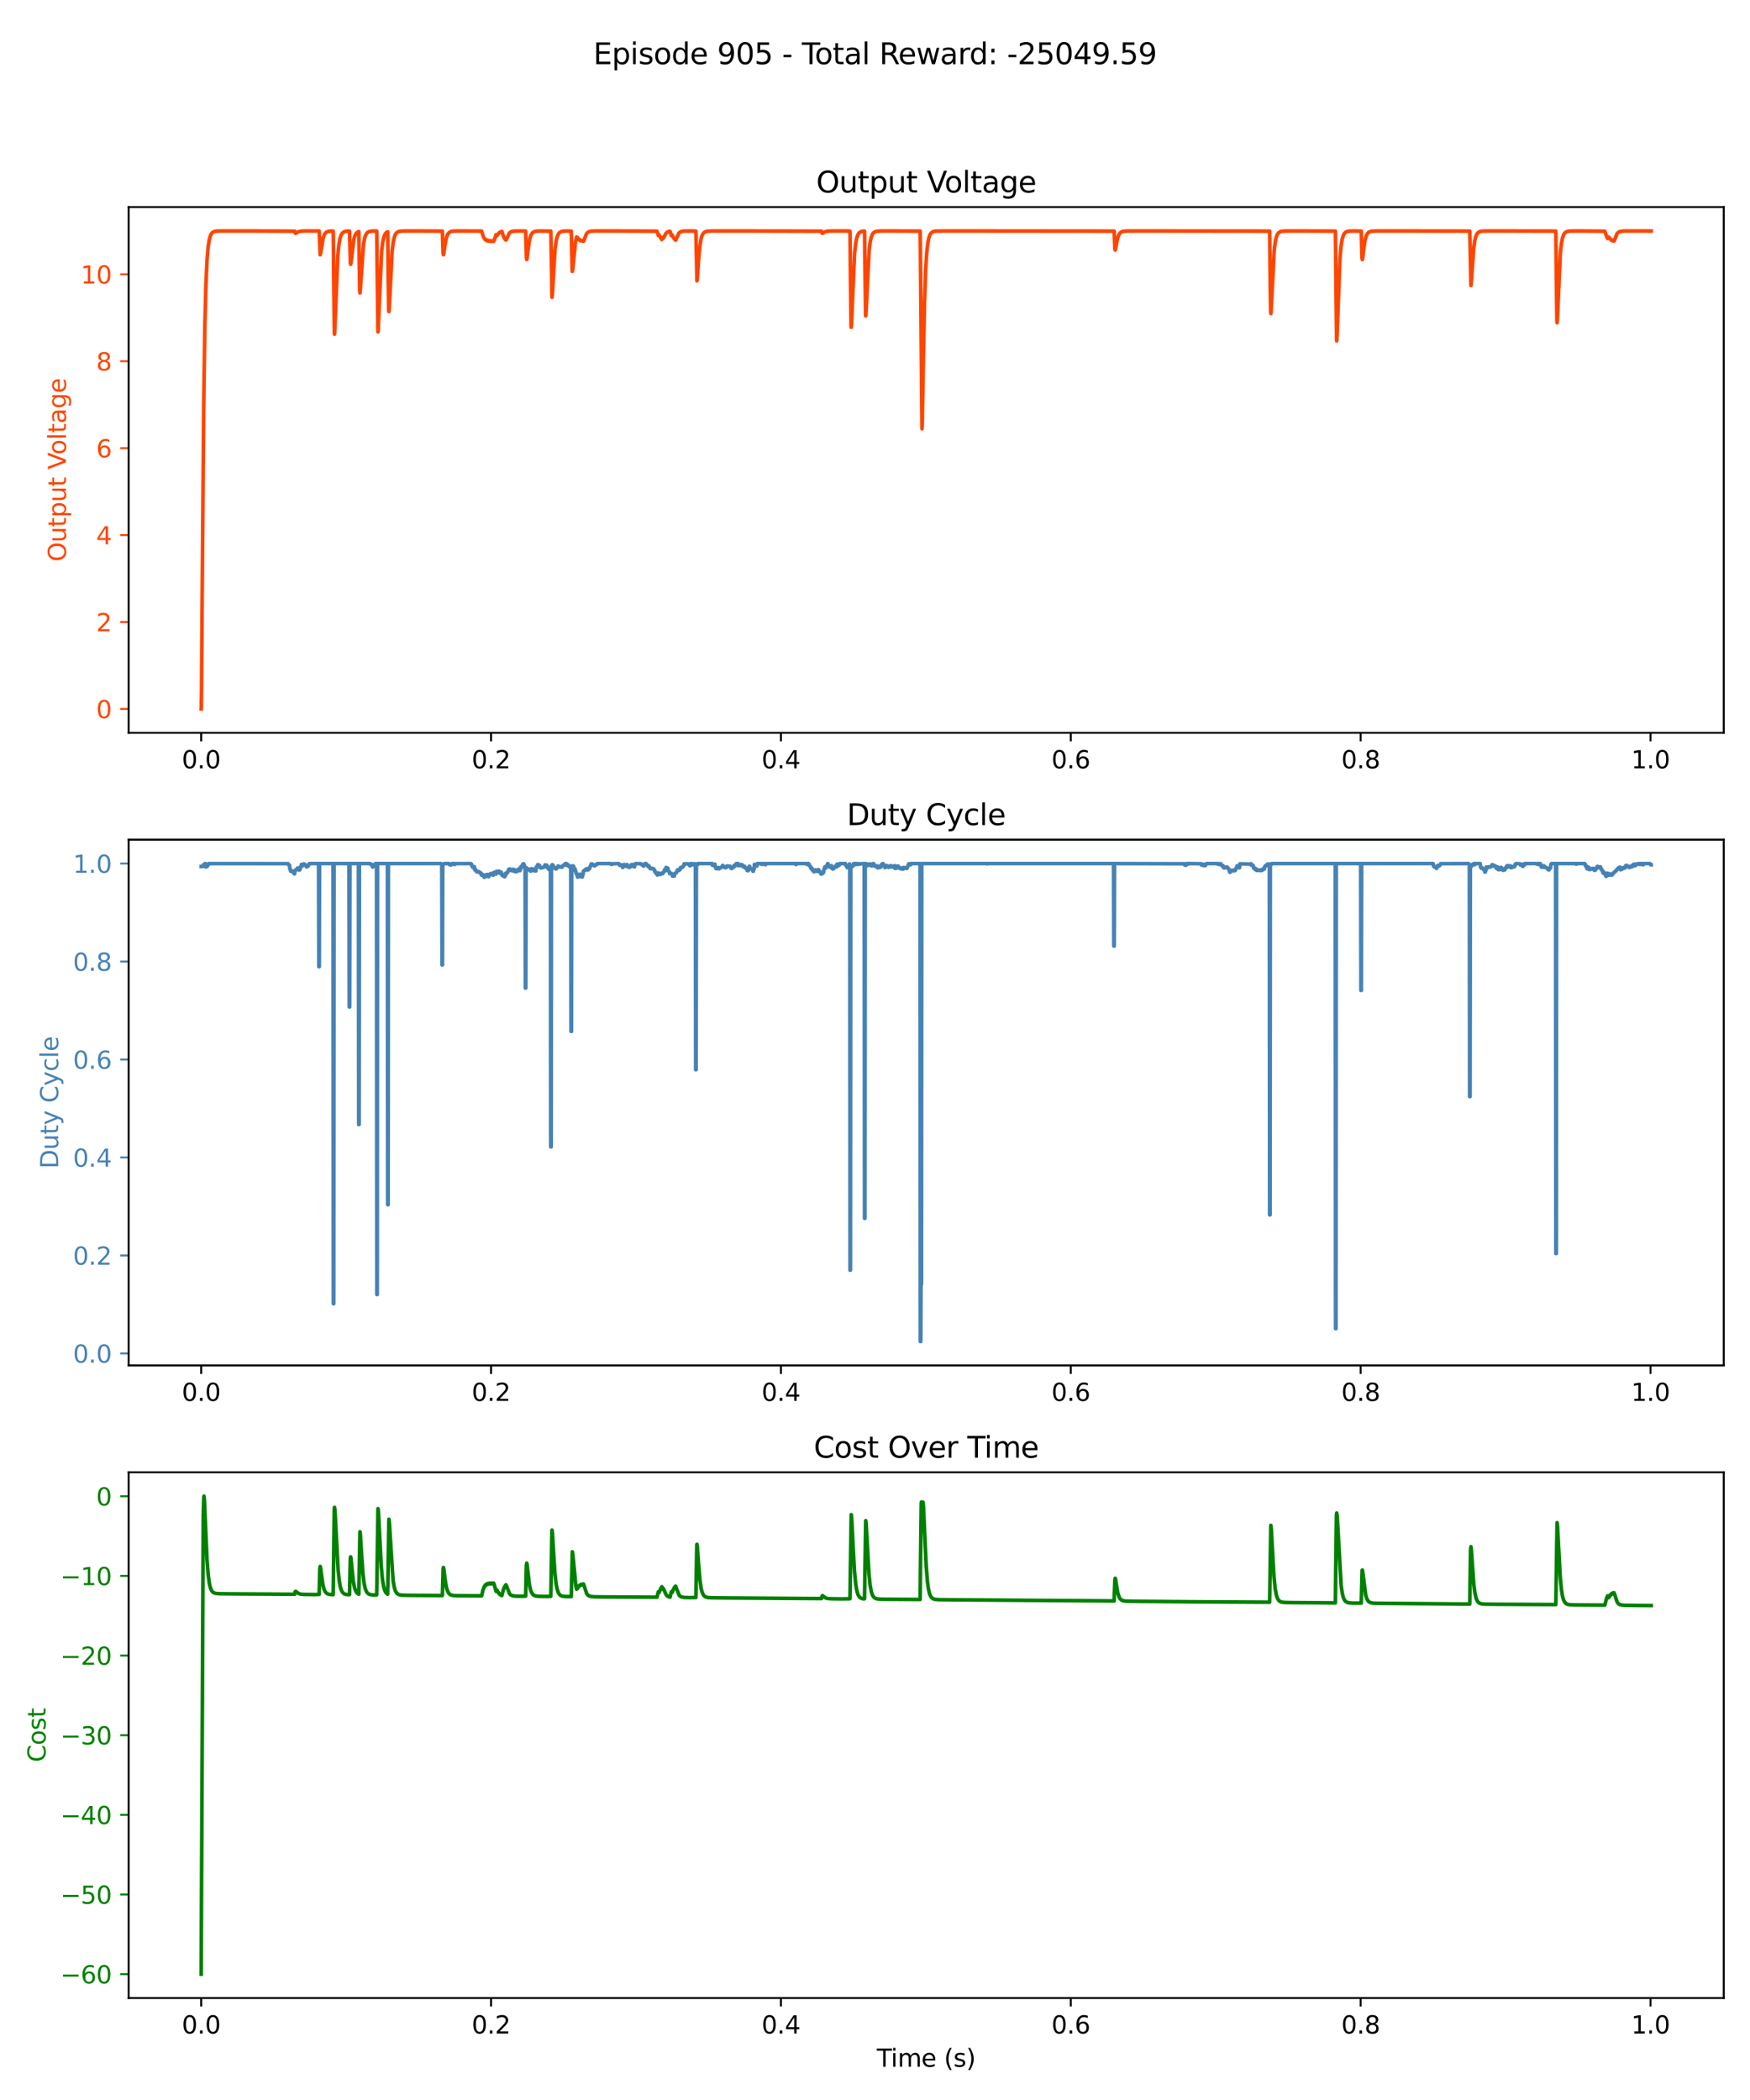 <?xml version="1.0" encoding="utf-8" standalone="no"?>
<!DOCTYPE svg PUBLIC "-//W3C//DTD SVG 1.1//EN"
  "http://www.w3.org/Graphics/SVG/1.1/DTD/svg11.dtd">
<svg xmlns:xlink="http://www.w3.org/1999/xlink" width="720pt" height="864pt" viewBox="0 0 720 864" xmlns="http://www.w3.org/2000/svg" version="1.1">
 <defs>
  <style type="text/css">*{stroke-linejoin: round; stroke-linecap: butt}</style>
 </defs>
 <g id="figure_1">
  <g id="patch_1">
   <path d="M 0 864 
L 720 864 
L 720 0 
L 0 0 
z
" style="fill: #ffffff"/>
  </g>
  <g id="axes_1">
   <g id="patch_2">
    <path d="M 52.94 301.507 
L 709.2 301.507 
L 709.2 85.2 
L 52.94 85.2 
z
" style="fill: #ffffff"/>
   </g>
   <g id="matplotlib.axis_1">
    <g id="xtick_1">
     <g id="line2d_1">
      <defs>
       <path id="ma60b509a3a" d="M 0 0 
L 0 3.5 
" style="stroke: #000000; stroke-width: 0.8"/>
      </defs>
      <g>
       <use xlink:href="#ma60b509a3a" x="82.77" y="301.507" style="stroke: #000000; stroke-width: 0.8"/>
      </g>
     </g>
     <g id="text_1">
      <!-- 0.0 -->
      <g transform="translate(74.818 316.105) scale(0.1 -0.1)">
       <defs>
        <path id="DejaVuSans-30" d="M 2034 4250 
Q 1547 4250 1301 3770 
Q 1056 3291 1056 2328 
Q 1056 1369 1301 889 
Q 1547 409 2034 409 
Q 2525 409 2770 889 
Q 3016 1369 3016 2328 
Q 3016 3291 2770 3770 
Q 2525 4250 2034 4250 
z
M 2034 4750 
Q 2819 4750 3233 4129 
Q 3647 3509 3647 2328 
Q 3647 1150 3233 529 
Q 2819 -91 2034 -91 
Q 1250 -91 836 529 
Q 422 1150 422 2328 
Q 422 3509 836 4129 
Q 1250 4750 2034 4750 
z
" transform="scale(0.016)"/>
        <path id="DejaVuSans-2e" d="M 684 794 
L 1344 794 
L 1344 0 
L 684 0 
L 684 794 
z
" transform="scale(0.016)"/>
       </defs>
       <use xlink:href="#DejaVuSans-30"/>
       <use xlink:href="#DejaVuSans-2e" x="63.623"/>
       <use xlink:href="#DejaVuSans-30" x="95.41"/>
      </g>
     </g>
    </g>
    <g id="xtick_2">
     <g id="line2d_2">
      <g>
       <use xlink:href="#ma60b509a3a" x="202.032" y="301.507" style="stroke: #000000; stroke-width: 0.8"/>
      </g>
     </g>
     <g id="text_2">
      <!-- 0.2 -->
      <g transform="translate(194.08 316.105) scale(0.1 -0.1)">
       <defs>
        <path id="DejaVuSans-32" d="M 1228 531 
L 3431 531 
L 3431 0 
L 469 0 
L 469 531 
Q 828 903 1448 1529 
Q 2069 2156 2228 2338 
Q 2531 2678 2651 2914 
Q 2772 3150 2772 3378 
Q 2772 3750 2511 3984 
Q 2250 4219 1831 4219 
Q 1534 4219 1204 4116 
Q 875 4013 500 3803 
L 500 4441 
Q 881 4594 1212 4672 
Q 1544 4750 1819 4750 
Q 2544 4750 2975 4387 
Q 3406 4025 3406 3419 
Q 3406 3131 3298 2873 
Q 3191 2616 2906 2266 
Q 2828 2175 2409 1742 
Q 1991 1309 1228 531 
z
" transform="scale(0.016)"/>
       </defs>
       <use xlink:href="#DejaVuSans-30"/>
       <use xlink:href="#DejaVuSans-2e" x="63.623"/>
       <use xlink:href="#DejaVuSans-32" x="95.41"/>
      </g>
     </g>
    </g>
    <g id="xtick_3">
     <g id="line2d_3">
      <g>
       <use xlink:href="#ma60b509a3a" x="321.293" y="301.507" style="stroke: #000000; stroke-width: 0.8"/>
      </g>
     </g>
     <g id="text_3">
      <!-- 0.4 -->
      <g transform="translate(313.342 316.105) scale(0.1 -0.1)">
       <defs>
        <path id="DejaVuSans-34" d="M 2419 4116 
L 825 1625 
L 2419 1625 
L 2419 4116 
z
M 2253 4666 
L 3047 4666 
L 3047 1625 
L 3713 1625 
L 3713 1100 
L 3047 1100 
L 3047 0 
L 2419 0 
L 2419 1100 
L 313 1100 
L 313 1709 
L 2253 4666 
z
" transform="scale(0.016)"/>
       </defs>
       <use xlink:href="#DejaVuSans-30"/>
       <use xlink:href="#DejaVuSans-2e" x="63.623"/>
       <use xlink:href="#DejaVuSans-34" x="95.41"/>
      </g>
     </g>
    </g>
    <g id="xtick_4">
     <g id="line2d_4">
      <g>
       <use xlink:href="#ma60b509a3a" x="440.555" y="301.507" style="stroke: #000000; stroke-width: 0.8"/>
      </g>
     </g>
     <g id="text_4">
      <!-- 0.6 -->
      <g transform="translate(432.603 316.105) scale(0.1 -0.1)">
       <defs>
        <path id="DejaVuSans-36" d="M 2113 2584 
Q 1688 2584 1439 2293 
Q 1191 2003 1191 1497 
Q 1191 994 1439 701 
Q 1688 409 2113 409 
Q 2538 409 2786 701 
Q 3034 994 3034 1497 
Q 3034 2003 2786 2293 
Q 2538 2584 2113 2584 
z
M 3366 4563 
L 3366 3988 
Q 3128 4100 2886 4159 
Q 2644 4219 2406 4219 
Q 1781 4219 1451 3797 
Q 1122 3375 1075 2522 
Q 1259 2794 1537 2939 
Q 1816 3084 2150 3084 
Q 2853 3084 3261 2657 
Q 3669 2231 3669 1497 
Q 3669 778 3244 343 
Q 2819 -91 2113 -91 
Q 1303 -91 875 529 
Q 447 1150 447 2328 
Q 447 3434 972 4092 
Q 1497 4750 2381 4750 
Q 2619 4750 2861 4703 
Q 3103 4656 3366 4563 
z
" transform="scale(0.016)"/>
       </defs>
       <use xlink:href="#DejaVuSans-30"/>
       <use xlink:href="#DejaVuSans-2e" x="63.623"/>
       <use xlink:href="#DejaVuSans-36" x="95.41"/>
      </g>
     </g>
    </g>
    <g id="xtick_5">
     <g id="line2d_5">
      <g>
       <use xlink:href="#ma60b509a3a" x="559.816" y="301.507" style="stroke: #000000; stroke-width: 0.8"/>
      </g>
     </g>
     <g id="text_5">
      <!-- 0.8 -->
      <g transform="translate(551.865 316.105) scale(0.1 -0.1)">
       <defs>
        <path id="DejaVuSans-38" d="M 2034 2216 
Q 1584 2216 1326 1975 
Q 1069 1734 1069 1313 
Q 1069 891 1326 650 
Q 1584 409 2034 409 
Q 2484 409 2743 651 
Q 3003 894 3003 1313 
Q 3003 1734 2745 1975 
Q 2488 2216 2034 2216 
z
M 1403 2484 
Q 997 2584 770 2862 
Q 544 3141 544 3541 
Q 544 4100 942 4425 
Q 1341 4750 2034 4750 
Q 2731 4750 3128 4425 
Q 3525 4100 3525 3541 
Q 3525 3141 3298 2862 
Q 3072 2584 2669 2484 
Q 3125 2378 3379 2068 
Q 3634 1759 3634 1313 
Q 3634 634 3220 271 
Q 2806 -91 2034 -91 
Q 1263 -91 848 271 
Q 434 634 434 1313 
Q 434 1759 690 2068 
Q 947 2378 1403 2484 
z
M 1172 3481 
Q 1172 3119 1398 2916 
Q 1625 2713 2034 2713 
Q 2441 2713 2670 2916 
Q 2900 3119 2900 3481 
Q 2900 3844 2670 4047 
Q 2441 4250 2034 4250 
Q 1625 4250 1398 4047 
Q 1172 3844 1172 3481 
z
" transform="scale(0.016)"/>
       </defs>
       <use xlink:href="#DejaVuSans-30"/>
       <use xlink:href="#DejaVuSans-2e" x="63.623"/>
       <use xlink:href="#DejaVuSans-38" x="95.41"/>
      </g>
     </g>
    </g>
    <g id="xtick_6">
     <g id="line2d_6">
      <g>
       <use xlink:href="#ma60b509a3a" x="679.078" y="301.507" style="stroke: #000000; stroke-width: 0.8"/>
      </g>
     </g>
     <g id="text_6">
      <!-- 1.0 -->
      <g transform="translate(671.126 316.105) scale(0.1 -0.1)">
       <defs>
        <path id="DejaVuSans-31" d="M 794 531 
L 1825 531 
L 1825 4091 
L 703 3866 
L 703 4441 
L 1819 4666 
L 2450 4666 
L 2450 531 
L 3481 531 
L 3481 0 
L 794 0 
L 794 531 
z
" transform="scale(0.016)"/>
       </defs>
       <use xlink:href="#DejaVuSans-31"/>
       <use xlink:href="#DejaVuSans-2e" x="63.623"/>
       <use xlink:href="#DejaVuSans-30" x="95.41"/>
      </g>
     </g>
    </g>
   </g>
   <g id="matplotlib.axis_2">
    <g id="ytick_1">
     <g id="line2d_7">
      <defs>
       <path id="m6849fc2405" d="M 0 0 
L -3.5 0 
" style="stroke: #ff4500; stroke-width: 0.8"/>
      </defs>
      <g>
       <use xlink:href="#m6849fc2405" x="52.94" y="291.681" style="fill: #ff4500; stroke: #ff4500; stroke-width: 0.8"/>
      </g>
     </g>
     <g id="text_7">
      <!-- 0 -->
      <g style="fill: #ff4500" transform="translate(39.578 295.48) scale(0.1 -0.1)">
       <use xlink:href="#DejaVuSans-30"/>
      </g>
     </g>
    </g>
    <g id="ytick_2">
     <g id="line2d_8">
      <g>
       <use xlink:href="#m6849fc2405" x="52.94" y="255.915" style="fill: #ff4500; stroke: #ff4500; stroke-width: 0.8"/>
      </g>
     </g>
     <g id="text_8">
      <!-- 2 -->
      <g style="fill: #ff4500" transform="translate(39.578 259.714) scale(0.1 -0.1)">
       <use xlink:href="#DejaVuSans-32"/>
      </g>
     </g>
    </g>
    <g id="ytick_3">
     <g id="line2d_9">
      <g>
       <use xlink:href="#m6849fc2405" x="52.94" y="220.148" style="fill: #ff4500; stroke: #ff4500; stroke-width: 0.8"/>
      </g>
     </g>
     <g id="text_9">
      <!-- 4 -->
      <g style="fill: #ff4500" transform="translate(39.578 223.948) scale(0.1 -0.1)">
       <use xlink:href="#DejaVuSans-34"/>
      </g>
     </g>
    </g>
    <g id="ytick_4">
     <g id="line2d_10">
      <g>
       <use xlink:href="#m6849fc2405" x="52.94" y="184.382" style="fill: #ff4500; stroke: #ff4500; stroke-width: 0.8"/>
      </g>
     </g>
     <g id="text_10">
      <!-- 6 -->
      <g style="fill: #ff4500" transform="translate(39.578 188.181) scale(0.1 -0.1)">
       <use xlink:href="#DejaVuSans-36"/>
      </g>
     </g>
    </g>
    <g id="ytick_5">
     <g id="line2d_11">
      <g>
       <use xlink:href="#m6849fc2405" x="52.94" y="148.616" style="fill: #ff4500; stroke: #ff4500; stroke-width: 0.8"/>
      </g>
     </g>
     <g id="text_11">
      <!-- 8 -->
      <g style="fill: #ff4500" transform="translate(39.578 152.415) scale(0.1 -0.1)">
       <use xlink:href="#DejaVuSans-38"/>
      </g>
     </g>
    </g>
    <g id="ytick_6">
     <g id="line2d_12">
      <g>
       <use xlink:href="#m6849fc2405" x="52.94" y="112.85" style="fill: #ff4500; stroke: #ff4500; stroke-width: 0.8"/>
      </g>
     </g>
     <g id="text_12">
      <!-- 10 -->
      <g style="fill: #ff4500" transform="translate(33.215 116.649) scale(0.1 -0.1)">
       <use xlink:href="#DejaVuSans-31"/>
       <use xlink:href="#DejaVuSans-30" x="63.623"/>
      </g>
     </g>
    </g>
    <g id="text_13">
     <!-- Output Voltage -->
     <g style="fill: #ff4500" transform="translate(27.135 231.067) rotate(-90) scale(0.1 -0.1)">
      <defs>
       <path id="DejaVuSans-4f" d="M 2522 4238 
Q 1834 4238 1429 3725 
Q 1025 3213 1025 2328 
Q 1025 1447 1429 934 
Q 1834 422 2522 422 
Q 3209 422 3611 934 
Q 4013 1447 4013 2328 
Q 4013 3213 3611 3725 
Q 3209 4238 2522 4238 
z
M 2522 4750 
Q 3503 4750 4090 4092 
Q 4678 3434 4678 2328 
Q 4678 1225 4090 567 
Q 3503 -91 2522 -91 
Q 1538 -91 948 565 
Q 359 1222 359 2328 
Q 359 3434 948 4092 
Q 1538 4750 2522 4750 
z
" transform="scale(0.016)"/>
       <path id="DejaVuSans-75" d="M 544 1381 
L 544 3500 
L 1119 3500 
L 1119 1403 
Q 1119 906 1312 657 
Q 1506 409 1894 409 
Q 2359 409 2629 706 
Q 2900 1003 2900 1516 
L 2900 3500 
L 3475 3500 
L 3475 0 
L 2900 0 
L 2900 538 
Q 2691 219 2414 64 
Q 2138 -91 1772 -91 
Q 1169 -91 856 284 
Q 544 659 544 1381 
z
M 1991 3584 
L 1991 3584 
z
" transform="scale(0.016)"/>
       <path id="DejaVuSans-74" d="M 1172 4494 
L 1172 3500 
L 2356 3500 
L 2356 3053 
L 1172 3053 
L 1172 1153 
Q 1172 725 1289 603 
Q 1406 481 1766 481 
L 2356 481 
L 2356 0 
L 1766 0 
Q 1100 0 847 248 
Q 594 497 594 1153 
L 594 3053 
L 172 3053 
L 172 3500 
L 594 3500 
L 594 4494 
L 1172 4494 
z
" transform="scale(0.016)"/>
       <path id="DejaVuSans-70" d="M 1159 525 
L 1159 -1331 
L 581 -1331 
L 581 3500 
L 1159 3500 
L 1159 2969 
Q 1341 3281 1617 3432 
Q 1894 3584 2278 3584 
Q 2916 3584 3314 3078 
Q 3713 2572 3713 1747 
Q 3713 922 3314 415 
Q 2916 -91 2278 -91 
Q 1894 -91 1617 61 
Q 1341 213 1159 525 
z
M 3116 1747 
Q 3116 2381 2855 2742 
Q 2594 3103 2138 3103 
Q 1681 3103 1420 2742 
Q 1159 2381 1159 1747 
Q 1159 1113 1420 752 
Q 1681 391 2138 391 
Q 2594 391 2855 752 
Q 3116 1113 3116 1747 
z
" transform="scale(0.016)"/>
       <path id="DejaVuSans-20" transform="scale(0.016)"/>
       <path id="DejaVuSans-56" d="M 1831 0 
L 50 4666 
L 709 4666 
L 2188 738 
L 3669 4666 
L 4325 4666 
L 2547 0 
L 1831 0 
z
" transform="scale(0.016)"/>
       <path id="DejaVuSans-6f" d="M 1959 3097 
Q 1497 3097 1228 2736 
Q 959 2375 959 1747 
Q 959 1119 1226 758 
Q 1494 397 1959 397 
Q 2419 397 2687 759 
Q 2956 1122 2956 1747 
Q 2956 2369 2687 2733 
Q 2419 3097 1959 3097 
z
M 1959 3584 
Q 2709 3584 3137 3096 
Q 3566 2609 3566 1747 
Q 3566 888 3137 398 
Q 2709 -91 1959 -91 
Q 1206 -91 779 398 
Q 353 888 353 1747 
Q 353 2609 779 3096 
Q 1206 3584 1959 3584 
z
" transform="scale(0.016)"/>
       <path id="DejaVuSans-6c" d="M 603 4863 
L 1178 4863 
L 1178 0 
L 603 0 
L 603 4863 
z
" transform="scale(0.016)"/>
       <path id="DejaVuSans-61" d="M 2194 1759 
Q 1497 1759 1228 1600 
Q 959 1441 959 1056 
Q 959 750 1161 570 
Q 1363 391 1709 391 
Q 2188 391 2477 730 
Q 2766 1069 2766 1631 
L 2766 1759 
L 2194 1759 
z
M 3341 1997 
L 3341 0 
L 2766 0 
L 2766 531 
Q 2569 213 2275 61 
Q 1981 -91 1556 -91 
Q 1019 -91 701 211 
Q 384 513 384 1019 
Q 384 1609 779 1909 
Q 1175 2209 1959 2209 
L 2766 2209 
L 2766 2266 
Q 2766 2663 2505 2880 
Q 2244 3097 1772 3097 
Q 1472 3097 1187 3025 
Q 903 2953 641 2809 
L 641 3341 
Q 956 3463 1253 3523 
Q 1550 3584 1831 3584 
Q 2591 3584 2966 3190 
Q 3341 2797 3341 1997 
z
" transform="scale(0.016)"/>
       <path id="DejaVuSans-67" d="M 2906 1791 
Q 2906 2416 2648 2759 
Q 2391 3103 1925 3103 
Q 1463 3103 1205 2759 
Q 947 2416 947 1791 
Q 947 1169 1205 825 
Q 1463 481 1925 481 
Q 2391 481 2648 825 
Q 2906 1169 2906 1791 
z
M 3481 434 
Q 3481 -459 3084 -895 
Q 2688 -1331 1869 -1331 
Q 1566 -1331 1297 -1286 
Q 1028 -1241 775 -1147 
L 775 -588 
Q 1028 -725 1275 -790 
Q 1522 -856 1778 -856 
Q 2344 -856 2625 -561 
Q 2906 -266 2906 331 
L 2906 616 
Q 2728 306 2450 153 
Q 2172 0 1784 0 
Q 1141 0 747 490 
Q 353 981 353 1791 
Q 353 2603 747 3093 
Q 1141 3584 1784 3584 
Q 2172 3584 2450 3431 
Q 2728 3278 2906 2969 
L 2906 3500 
L 3481 3500 
L 3481 434 
z
" transform="scale(0.016)"/>
       <path id="DejaVuSans-65" d="M 3597 1894 
L 3597 1613 
L 953 1613 
Q 991 1019 1311 708 
Q 1631 397 2203 397 
Q 2534 397 2845 478 
Q 3156 559 3463 722 
L 3463 178 
Q 3153 47 2828 -22 
Q 2503 -91 2169 -91 
Q 1331 -91 842 396 
Q 353 884 353 1716 
Q 353 2575 817 3079 
Q 1281 3584 2069 3584 
Q 2775 3584 3186 3129 
Q 3597 2675 3597 1894 
z
M 3022 2063 
Q 3016 2534 2758 2815 
Q 2500 3097 2075 3097 
Q 1594 3097 1305 2825 
Q 1016 2553 972 2059 
L 3022 2063 
z
" transform="scale(0.016)"/>
      </defs>
      <use xlink:href="#DejaVuSans-4f"/>
      <use xlink:href="#DejaVuSans-75" x="78.711"/>
      <use xlink:href="#DejaVuSans-74" x="142.09"/>
      <use xlink:href="#DejaVuSans-70" x="181.299"/>
      <use xlink:href="#DejaVuSans-75" x="244.775"/>
      <use xlink:href="#DejaVuSans-74" x="308.154"/>
      <use xlink:href="#DejaVuSans-20" x="347.363"/>
      <use xlink:href="#DejaVuSans-56" x="379.15"/>
      <use xlink:href="#DejaVuSans-6f" x="439.809"/>
      <use xlink:href="#DejaVuSans-6c" x="500.99"/>
      <use xlink:href="#DejaVuSans-74" x="528.773"/>
      <use xlink:href="#DejaVuSans-61" x="567.982"/>
      <use xlink:href="#DejaVuSans-67" x="629.262"/>
      <use xlink:href="#DejaVuSans-65" x="692.738"/>
     </g>
    </g>
   </g>
   <g id="line2d_13">
    <path d="M 82.77 291.675 
L 82.8 291.283 
L 82.895 285.047 
L 83.175 246.649 
L 83.808 166.771 
L 84.273 134.347 
L 84.726 116.74 
L 85.179 106.994 
L 85.632 101.62 
L 86.085 98.66 
L 86.545 97.014 
L 87.016 96.098 
L 87.523 95.579 
L 88.131 95.278 
L 89.013 95.109 
L 90.808 95.039 
L 103.277 95.032 
L 121.244 95.123 
L 121.476 95.927 
L 121.679 96.006 
L 122.001 95.811 
L 122.818 95.325 
L 123.647 95.131 
L 125.167 95.046 
L 131.309 95.032 
L 131.339 95.452 
L 131.739 104.827 
L 131.804 104.73 
L 131.965 103.897 
L 132.979 97.784 
L 133.45 96.521 
L 133.933 95.822 
L 134.476 95.419 
L 135.179 95.185 
L 136.336 95.066 
L 137.082 95.106 
L 137.135 97.127 
L 137.29 114.133 
L 137.559 137.024 
L 137.618 137.493 
L 137.672 137.177 
L 137.815 134.228 
L 138.966 105.376 
L 139.425 100.708 
L 139.878 98.161 
L 140.338 96.742 
L 140.815 95.945 
L 141.339 95.489 
L 141.995 95.225 
L 143.009 95.083 
L 143.82 95.111 
L 143.874 97.132 
L 144.154 108.293 
L 144.255 108.744 
L 144.303 108.655 
L 144.44 107.773 
L 145.645 98.186 
L 146.11 96.748 
L 146.587 95.949 
L 147.112 95.492 
L 147.613 95.27 
L 147.618 95.289 
L 147.654 96.099 
L 147.768 105.661 
L 147.994 119.609 
L 148.096 120.504 
L 148.143 120.356 
L 148.274 118.843 
L 149.539 100.516 
L 149.998 98.038 
L 150.457 96.676 
L 150.934 95.909 
L 151.459 95.472 
L 152.127 95.215 
L 153.17 95.078 
L 154.971 95.057 
L 155.007 95.878 
L 155.12 105.471 
L 155.484 136.472 
L 155.508 136.553 
L 155.555 136.328 
L 155.681 134.041 
L 157.004 103.386 
L 157.464 99.609 
L 157.917 97.554 
L 158.382 96.4 
L 158.871 95.751 
L 159.425 95.378 
L 159.491 95.35 
L 159.503 95.406 
L 159.557 97.407 
L 159.712 114.221 
L 159.926 127.593 
L 160.004 128.209 
L 160.057 127.949 
L 160.201 125.626 
L 161.34 103.224 
L 161.799 99.528 
L 162.258 97.491 
L 162.723 96.365 
L 163.212 95.733 
L 163.772 95.367 
L 164.53 95.156 
L 165.848 95.054 
L 170.493 95.032 
L 182.008 95.094 
L 182.061 97.102 
L 182.294 104.192 
L 182.431 104.827 
L 182.461 104.799 
L 182.574 104.373 
L 182.938 101.769 
L 183.498 98.444 
L 183.969 96.885 
L 184.446 96.023 
L 184.959 95.537 
L 185.591 95.252 
L 186.534 95.096 
L 188.579 95.036 
L 198.162 95.078 
L 198.382 95.901 
L 198.489 96.237 
L 198.704 96.866 
L 198.77 97.012 
L 198.973 97.582 
L 199.074 97.715 
L 199.265 98.113 
L 199.354 98.088 
L 199.372 98.183 
L 199.539 98.493 
L 199.551 98.489 
L 199.646 98.402 
L 199.676 98.529 
L 199.819 98.76 
L 199.843 98.748 
L 199.939 98.618 
L 199.98 98.768 
L 200.105 98.944 
L 200.141 98.923 
L 200.237 98.772 
L 200.284 98.932 
L 200.398 99.07 
L 200.433 99.047 
L 200.535 98.876 
L 200.588 99.047 
L 200.696 99.154 
L 200.732 99.127 
L 200.833 98.947 
L 200.887 99.112 
L 200.988 99.213 
L 201.03 99.182 
L 201.131 98.994 
L 201.185 99.157 
L 201.286 99.252 
L 201.328 99.218 
L 201.429 99.026 
L 201.483 99.187 
L 201.584 99.278 
L 201.626 99.243 
L 201.727 99.048 
L 201.781 99.207 
L 201.882 99.296 
L 201.924 99.26 
L 202.026 99.063 
L 202.079 99.22 
L 202.181 99.308 
L 202.216 99.278 
L 202.324 99.073 
L 202.383 99.243 
L 202.479 99.316 
L 202.521 99.279 
L 202.622 99.079 
L 202.682 99.25 
L 202.777 99.321 
L 202.819 99.284 
L 202.92 99.084 
L 202.98 99.254 
L 203.075 99.325 
L 203.117 99.287 
L 203.296 98.869 
L 204.113 96.552 
L 204.137 96.636 
L 204.339 97.028 
L 204.5 96.933 
L 205.007 96.195 
L 205.574 95.604 
L 206.188 95.289 
L 206.498 95.203 
L 206.516 95.29 
L 206.748 96.05 
L 206.826 96.272 
L 207.041 96.941 
L 207.124 97.124 
L 207.327 97.641 
L 207.422 97.765 
L 207.607 98.154 
L 207.726 98.244 
L 207.887 98.52 
L 207.899 98.516 
L 207.995 98.426 
L 208.024 98.552 
L 208.168 98.778 
L 208.191 98.767 
L 208.34 98.518 
L 209.575 95.863 
L 210.117 95.44 
L 210.809 95.196 
L 211.918 95.07 
L 214.888 95.033 
L 216.283 95.094 
L 216.337 97.116 
L 216.587 106.16 
L 216.713 106.782 
L 216.748 106.736 
L 216.868 106.16 
L 217.291 102.493 
L 217.822 98.913 
L 218.293 97.138 
L 218.764 96.167 
L 219.265 95.619 
L 219.861 95.3 
L 220.708 95.12 
L 222.354 95.042 
L 226.623 95.094 
L 226.677 97.116 
L 227.1 122.304 
L 227.166 122.03 
L 227.321 119.821 
L 228.359 102.518 
L 228.818 99.145 
L 229.277 97.282 
L 229.742 96.252 
L 230.237 95.668 
L 230.815 95.329 
L 231.614 95.136 
L 233.087 95.047 
L 235.037 95.095 
L 235.091 97.117 
L 235.419 111.466 
L 235.478 111.659 
L 235.538 111.515 
L 235.687 110.266 
L 236.778 99.349 
L 237.208 97.497 
L 237.22 97.505 
L 237.387 97.747 
L 237.518 97.671 
L 237.548 97.815 
L 237.715 98.083 
L 237.727 98.079 
L 237.81 98.021 
L 237.834 98.131 
L 238.001 98.433 
L 238.013 98.428 
L 238.108 98.343 
L 238.138 98.471 
L 238.281 98.706 
L 238.305 98.696 
L 238.4 98.571 
L 238.442 98.722 
L 238.573 98.902 
L 238.603 98.884 
L 238.699 98.738 
L 238.746 98.9 
L 238.865 99.04 
L 238.901 99.014 
L 238.997 98.853 
L 239.044 99.008 
L 239.158 99.134 
L 239.193 99.109 
L 239.295 98.931 
L 239.349 99.097 
L 239.456 99.198 
L 239.492 99.169 
L 239.593 98.983 
L 239.647 99.146 
L 239.748 99.243 
L 239.79 99.21 
L 239.891 99.019 
L 239.945 99.18 
L 240.046 99.272 
L 240.088 99.237 
L 240.261 98.847 
L 241.251 96.248 
L 241.758 95.66 
L 242.342 95.323 
L 243.153 95.132 
L 244.662 95.046 
L 251.585 95.032 
L 270.321 95.123 
L 270.553 95.927 
L 270.637 96.2 
L 270.851 96.862 
L 271.012 96.841 
L 271.197 96.628 
L 271.233 96.78 
L 271.43 97.166 
L 271.519 97.263 
L 271.716 97.735 
L 271.823 97.839 
L 272.008 98.201 
L 272.104 98.162 
L 272.128 98.281 
L 272.283 98.549 
L 272.3 98.543 
L 272.444 98.335 
L 272.688 97.706 
L 272.76 97.905 
L 272.891 97.988 
L 272.915 97.972 
L 273.105 97.663 
L 274.048 95.916 
L 274.584 95.472 
L 275.252 95.215 
L 275.682 95.182 
L 275.896 95.97 
L 276.015 96.34 
L 276.23 96.92 
L 276.385 96.877 
L 276.564 96.66 
L 276.6 96.811 
L 276.797 97.189 
L 276.886 97.284 
L 277.083 97.752 
L 277.19 97.853 
L 277.375 98.212 
L 277.47 98.172 
L 277.494 98.291 
L 277.649 98.557 
L 277.667 98.55 
L 277.757 98.445 
L 277.792 98.581 
L 277.936 98.801 
L 277.959 98.789 
L 278.109 98.536 
L 279.331 95.879 
L 279.868 95.452 
L 280.547 95.204 
L 281.633 95.073 
L 284.435 95.033 
L 286.296 95.094 
L 286.349 97.116 
L 286.743 115.54 
L 286.767 115.531 
L 286.791 115.461 
L 286.91 114.452 
L 287.333 108.049 
L 287.864 101.804 
L 288.329 98.735 
L 288.788 97.059 
L 289.259 96.123 
L 289.766 95.592 
L 290.369 95.285 
L 291.239 95.113 
L 292.98 95.04 
L 304.155 95.032 
L 338.002 95.123 
L 338.234 95.927 
L 338.437 96.006 
L 338.759 95.811 
L 339.576 95.325 
L 340.405 95.131 
L 341.925 95.046 
L 348.998 95.032 
L 349.683 95.094 
L 349.737 97.116 
L 349.892 114.123 
L 350.137 134.009 
L 350.208 134.674 
L 350.262 134.389 
L 350.399 131.802 
L 351.592 104.261 
L 352.051 100.094 
L 352.504 97.822 
L 352.963 96.557 
L 353.446 95.84 
L 353.983 95.43 
L 354.68 95.191 
L 355.67 95.096 
L 355.706 95.915 
L 355.819 105.502 
L 356.129 129.655 
L 356.183 129.971 
L 356.237 129.717 
L 356.374 127.433 
L 357.561 103.227 
L 358.02 99.527 
L 358.479 97.49 
L 358.944 96.365 
L 359.433 95.732 
L 359.993 95.367 
L 360.751 95.156 
L 362.075 95.054 
L 366.756 95.032 
L 378.563 95.094 
L 378.616 97.116 
L 378.771 114.123 
L 379.314 176.392 
L 379.326 176.415 
L 379.356 176.201 
L 379.457 173.237 
L 379.767 155.218 
L 380.363 124.544 
L 380.828 111.203 
L 381.282 103.961 
L 381.735 99.952 
L 382.188 97.742 
L 382.647 96.513 
L 383.13 95.816 
L 383.673 95.416 
L 384.382 95.183 
L 385.551 95.064 
L 388.92 95.033 
L 458.408 95.094 
L 458.468 97.247 
L 458.694 102.415 
L 458.826 102.87 
L 458.855 102.847 
L 458.975 102.479 
L 459.374 100.177 
L 459.917 97.679 
L 460.394 96.458 
L 460.883 95.783 
L 461.431 95.397 
L 462.159 95.172 
L 463.381 95.06 
L 467.162 95.032 
L 522.35 95.094 
L 522.404 97.116 
L 522.559 114.064 
L 522.78 128.39 
L 522.857 128.998 
L 522.905 128.774 
L 523.042 126.587 
L 524.246 102.841 
L 524.706 99.315 
L 525.165 97.374 
L 525.63 96.302 
L 526.119 95.699 
L 526.685 95.349 
L 527.461 95.146 
L 528.85 95.05 
L 534.235 95.032 
L 549.411 95.094 
L 549.464 97.116 
L 549.619 114.123 
L 549.906 139.893 
L 549.959 140.282 
L 550.013 139.936 
L 550.156 136.781 
L 551.301 106.13 
L 551.76 101.122 
L 552.213 98.389 
L 552.672 96.867 
L 553.144 96.019 
L 553.656 95.535 
L 554.288 95.251 
L 555.231 95.095 
L 557.282 95.036 
L 560.055 95.094 
L 560.108 97.116 
L 560.359 106.16 
L 560.484 106.782 
L 560.52 106.736 
L 560.639 106.16 
L 561.063 102.493 
L 561.593 98.913 
L 562.064 97.138 
L 562.535 96.167 
L 563.036 95.619 
L 563.633 95.3 
L 564.479 95.12 
L 566.125 95.042 
L 575.302 95.032 
L 604.712 95.094 
L 604.766 97.116 
L 605.177 117.481 
L 605.189 117.468 
L 605.261 117.079 
L 605.458 114.399 
L 606.275 102.564 
L 606.74 99.152 
L 607.199 97.288 
L 607.664 96.256 
L 608.159 95.67 
L 608.737 95.33 
L 609.536 95.136 
L 611.009 95.047 
L 617.432 95.032 
L 640.097 95.094 
L 640.151 97.116 
L 640.306 114.123 
L 640.538 132.065 
L 640.616 132.79 
L 640.67 132.505 
L 640.813 129.878 
L 641.958 104.297 
L 642.417 100.116 
L 642.87 97.835 
L 643.329 96.564 
L 643.806 95.85 
L 644.343 95.435 
L 645.035 95.194 
L 646.156 95.069 
L 649.191 95.033 
L 660.306 95.123 
L 660.539 95.927 
L 660.622 96.2 
L 660.837 96.862 
L 660.914 97.049 
L 661.117 97.584 
L 661.212 97.715 
L 661.403 98.113 
L 661.54 97.969 
L 661.779 97.448 
L 661.845 97.655 
L 661.994 97.786 
L 662.011 97.776 
L 662.077 97.711 
L 662.107 97.836 
L 662.286 98.161 
L 662.292 98.159 
L 662.381 98.096 
L 662.411 98.232 
L 662.566 98.499 
L 662.584 98.493 
L 662.679 98.401 
L 662.709 98.528 
L 662.852 98.755 
L 662.876 98.743 
L 662.972 98.613 
L 663.013 98.762 
L 663.139 98.938 
L 663.174 98.917 
L 663.27 98.767 
L 663.317 98.927 
L 663.437 99.063 
L 663.466 99.042 
L 663.568 98.872 
L 663.622 99.043 
L 663.729 99.15 
L 663.765 99.124 
L 663.866 98.944 
L 663.92 99.11 
L 664.027 99.208 
L 664.063 99.179 
L 664.23 98.818 
L 665.261 96.181 
L 665.768 95.625 
L 666.365 95.303 
L 667.205 95.122 
L 668.827 95.043 
L 677.593 95.032 
L 679.37 95.032 
L 679.37 95.032 
" clip-path="url(#p36ecd4b701)" style="fill: none; stroke: #ff4500; stroke-width: 1.5; stroke-linecap: square"/>
   </g>
   <g id="patch_3">
    <path d="M 52.94 301.507 
L 52.94 85.2 
" style="fill: none; stroke: #000000; stroke-width: 0.8; stroke-linejoin: miter; stroke-linecap: square"/>
   </g>
   <g id="patch_4">
    <path d="M 709.2 301.507 
L 709.2 85.2 
" style="fill: none; stroke: #000000; stroke-width: 0.8; stroke-linejoin: miter; stroke-linecap: square"/>
   </g>
   <g id="patch_5">
    <path d="M 52.94 301.507 
L 709.2 301.507 
" style="fill: none; stroke: #000000; stroke-width: 0.8; stroke-linejoin: miter; stroke-linecap: square"/>
   </g>
   <g id="patch_6">
    <path d="M 52.94 85.2 
L 709.2 85.2 
" style="fill: none; stroke: #000000; stroke-width: 0.8; stroke-linejoin: miter; stroke-linecap: square"/>
   </g>
   <g id="text_14">
    <!-- Output Voltage -->
    <g transform="translate(335.814 79.2) scale(0.12 -0.12)">
     <use xlink:href="#DejaVuSans-4f"/>
     <use xlink:href="#DejaVuSans-75" x="78.711"/>
     <use xlink:href="#DejaVuSans-74" x="142.09"/>
     <use xlink:href="#DejaVuSans-70" x="181.299"/>
     <use xlink:href="#DejaVuSans-75" x="244.775"/>
     <use xlink:href="#DejaVuSans-74" x="308.154"/>
     <use xlink:href="#DejaVuSans-20" x="347.363"/>
     <use xlink:href="#DejaVuSans-56" x="379.15"/>
     <use xlink:href="#DejaVuSans-6f" x="439.809"/>
     <use xlink:href="#DejaVuSans-6c" x="500.99"/>
     <use xlink:href="#DejaVuSans-74" x="528.773"/>
     <use xlink:href="#DejaVuSans-61" x="567.982"/>
     <use xlink:href="#DejaVuSans-67" x="629.262"/>
     <use xlink:href="#DejaVuSans-65" x="692.738"/>
    </g>
   </g>
  </g>
  <g id="axes_2">
   <g id="patch_7">
    <path d="M 52.94 561.773 
L 709.2 561.773 
L 709.2 345.467 
L 52.94 345.467 
z
" style="fill: #ffffff"/>
   </g>
   <g id="matplotlib.axis_3">
    <g id="xtick_7">
     <g id="line2d_14">
      <g>
       <use xlink:href="#ma60b509a3a" x="82.77" y="561.773" style="stroke: #000000; stroke-width: 0.8"/>
      </g>
     </g>
     <g id="text_15">
      <!-- 0.0 -->
      <g transform="translate(74.818 576.372) scale(0.1 -0.1)">
       <use xlink:href="#DejaVuSans-30"/>
       <use xlink:href="#DejaVuSans-2e" x="63.623"/>
       <use xlink:href="#DejaVuSans-30" x="95.41"/>
      </g>
     </g>
    </g>
    <g id="xtick_8">
     <g id="line2d_15">
      <g>
       <use xlink:href="#ma60b509a3a" x="202.032" y="561.773" style="stroke: #000000; stroke-width: 0.8"/>
      </g>
     </g>
     <g id="text_16">
      <!-- 0.2 -->
      <g transform="translate(194.08 576.372) scale(0.1 -0.1)">
       <use xlink:href="#DejaVuSans-30"/>
       <use xlink:href="#DejaVuSans-2e" x="63.623"/>
       <use xlink:href="#DejaVuSans-32" x="95.41"/>
      </g>
     </g>
    </g>
    <g id="xtick_9">
     <g id="line2d_16">
      <g>
       <use xlink:href="#ma60b509a3a" x="321.293" y="561.773" style="stroke: #000000; stroke-width: 0.8"/>
      </g>
     </g>
     <g id="text_17">
      <!-- 0.4 -->
      <g transform="translate(313.342 576.372) scale(0.1 -0.1)">
       <use xlink:href="#DejaVuSans-30"/>
       <use xlink:href="#DejaVuSans-2e" x="63.623"/>
       <use xlink:href="#DejaVuSans-34" x="95.41"/>
      </g>
     </g>
    </g>
    <g id="xtick_10">
     <g id="line2d_17">
      <g>
       <use xlink:href="#ma60b509a3a" x="440.555" y="561.773" style="stroke: #000000; stroke-width: 0.8"/>
      </g>
     </g>
     <g id="text_18">
      <!-- 0.6 -->
      <g transform="translate(432.603 576.372) scale(0.1 -0.1)">
       <use xlink:href="#DejaVuSans-30"/>
       <use xlink:href="#DejaVuSans-2e" x="63.623"/>
       <use xlink:href="#DejaVuSans-36" x="95.41"/>
      </g>
     </g>
    </g>
    <g id="xtick_11">
     <g id="line2d_18">
      <g>
       <use xlink:href="#ma60b509a3a" x="559.816" y="561.773" style="stroke: #000000; stroke-width: 0.8"/>
      </g>
     </g>
     <g id="text_19">
      <!-- 0.8 -->
      <g transform="translate(551.865 576.372) scale(0.1 -0.1)">
       <use xlink:href="#DejaVuSans-30"/>
       <use xlink:href="#DejaVuSans-2e" x="63.623"/>
       <use xlink:href="#DejaVuSans-38" x="95.41"/>
      </g>
     </g>
    </g>
    <g id="xtick_12">
     <g id="line2d_19">
      <g>
       <use xlink:href="#ma60b509a3a" x="679.078" y="561.773" style="stroke: #000000; stroke-width: 0.8"/>
      </g>
     </g>
     <g id="text_20">
      <!-- 1.0 -->
      <g transform="translate(671.126 576.372) scale(0.1 -0.1)">
       <use xlink:href="#DejaVuSans-31"/>
       <use xlink:href="#DejaVuSans-2e" x="63.623"/>
       <use xlink:href="#DejaVuSans-30" x="95.41"/>
      </g>
     </g>
    </g>
   </g>
   <g id="matplotlib.axis_4">
    <g id="ytick_7">
     <g id="line2d_20">
      <defs>
       <path id="meed5418397" d="M 0 0 
L -3.5 0 
" style="stroke: #4682b4; stroke-width: 0.8"/>
      </defs>
      <g>
       <use xlink:href="#meed5418397" x="52.94" y="556.839" style="fill: #4682b4; stroke: #4682b4; stroke-width: 0.8"/>
      </g>
     </g>
     <g id="text_21">
      <!-- 0.0 -->
      <g style="fill: #4682b4" transform="translate(30.037 560.638) scale(0.1 -0.1)">
       <use xlink:href="#DejaVuSans-30"/>
       <use xlink:href="#DejaVuSans-2e" x="63.623"/>
       <use xlink:href="#DejaVuSans-30" x="95.41"/>
      </g>
     </g>
    </g>
    <g id="ytick_8">
     <g id="line2d_21">
      <g>
       <use xlink:href="#meed5418397" x="52.94" y="516.531" style="fill: #4682b4; stroke: #4682b4; stroke-width: 0.8"/>
      </g>
     </g>
     <g id="text_22">
      <!-- 0.2 -->
      <g style="fill: #4682b4" transform="translate(30.037 520.33) scale(0.1 -0.1)">
       <use xlink:href="#DejaVuSans-30"/>
       <use xlink:href="#DejaVuSans-2e" x="63.623"/>
       <use xlink:href="#DejaVuSans-32" x="95.41"/>
      </g>
     </g>
    </g>
    <g id="ytick_9">
     <g id="line2d_22">
      <g>
       <use xlink:href="#meed5418397" x="52.94" y="476.223" style="fill: #4682b4; stroke: #4682b4; stroke-width: 0.8"/>
      </g>
     </g>
     <g id="text_23">
      <!-- 0.4 -->
      <g style="fill: #4682b4" transform="translate(30.037 480.022) scale(0.1 -0.1)">
       <use xlink:href="#DejaVuSans-30"/>
       <use xlink:href="#DejaVuSans-2e" x="63.623"/>
       <use xlink:href="#DejaVuSans-34" x="95.41"/>
      </g>
     </g>
    </g>
    <g id="ytick_10">
     <g id="line2d_23">
      <g>
       <use xlink:href="#meed5418397" x="52.94" y="435.915" style="fill: #4682b4; stroke: #4682b4; stroke-width: 0.8"/>
      </g>
     </g>
     <g id="text_24">
      <!-- 0.6 -->
      <g style="fill: #4682b4" transform="translate(30.037 439.714) scale(0.1 -0.1)">
       <use xlink:href="#DejaVuSans-30"/>
       <use xlink:href="#DejaVuSans-2e" x="63.623"/>
       <use xlink:href="#DejaVuSans-36" x="95.41"/>
      </g>
     </g>
    </g>
    <g id="ytick_11">
     <g id="line2d_24">
      <g>
       <use xlink:href="#meed5418397" x="52.94" y="395.607" style="fill: #4682b4; stroke: #4682b4; stroke-width: 0.8"/>
      </g>
     </g>
     <g id="text_25">
      <!-- 0.8 -->
      <g style="fill: #4682b4" transform="translate(30.037 399.406) scale(0.1 -0.1)">
       <use xlink:href="#DejaVuSans-30"/>
       <use xlink:href="#DejaVuSans-2e" x="63.623"/>
       <use xlink:href="#DejaVuSans-38" x="95.41"/>
      </g>
     </g>
    </g>
    <g id="ytick_12">
     <g id="line2d_25">
      <g>
       <use xlink:href="#meed5418397" x="52.94" y="355.299" style="fill: #4682b4; stroke: #4682b4; stroke-width: 0.8"/>
      </g>
     </g>
     <g id="text_26">
      <!-- 1.0 -->
      <g style="fill: #4682b4" transform="translate(30.037 359.098) scale(0.1 -0.1)">
       <use xlink:href="#DejaVuSans-31"/>
       <use xlink:href="#DejaVuSans-2e" x="63.623"/>
       <use xlink:href="#DejaVuSans-30" x="95.41"/>
      </g>
     </g>
    </g>
    <g id="text_27">
     <!-- Duty Cycle -->
     <g style="fill: #4682b4" transform="translate(23.957 480.813) rotate(-90) scale(0.1 -0.1)">
      <defs>
       <path id="DejaVuSans-44" d="M 1259 4147 
L 1259 519 
L 2022 519 
Q 2988 519 3436 956 
Q 3884 1394 3884 2338 
Q 3884 3275 3436 3711 
Q 2988 4147 2022 4147 
L 1259 4147 
z
M 628 4666 
L 1925 4666 
Q 3281 4666 3915 4102 
Q 4550 3538 4550 2338 
Q 4550 1131 3912 565 
Q 3275 0 1925 0 
L 628 0 
L 628 4666 
z
" transform="scale(0.016)"/>
       <path id="DejaVuSans-79" d="M 2059 -325 
Q 1816 -950 1584 -1140 
Q 1353 -1331 966 -1331 
L 506 -1331 
L 506 -850 
L 844 -850 
Q 1081 -850 1212 -737 
Q 1344 -625 1503 -206 
L 1606 56 
L 191 3500 
L 800 3500 
L 1894 763 
L 2988 3500 
L 3597 3500 
L 2059 -325 
z
" transform="scale(0.016)"/>
       <path id="DejaVuSans-43" d="M 4122 4306 
L 4122 3641 
Q 3803 3938 3442 4084 
Q 3081 4231 2675 4231 
Q 1875 4231 1450 3742 
Q 1025 3253 1025 2328 
Q 1025 1406 1450 917 
Q 1875 428 2675 428 
Q 3081 428 3442 575 
Q 3803 722 4122 1019 
L 4122 359 
Q 3791 134 3420 21 
Q 3050 -91 2638 -91 
Q 1578 -91 968 557 
Q 359 1206 359 2328 
Q 359 3453 968 4101 
Q 1578 4750 2638 4750 
Q 3056 4750 3426 4639 
Q 3797 4528 4122 4306 
z
" transform="scale(0.016)"/>
       <path id="DejaVuSans-63" d="M 3122 3366 
L 3122 2828 
Q 2878 2963 2633 3030 
Q 2388 3097 2138 3097 
Q 1578 3097 1268 2742 
Q 959 2388 959 1747 
Q 959 1106 1268 751 
Q 1578 397 2138 397 
Q 2388 397 2633 464 
Q 2878 531 3122 666 
L 3122 134 
Q 2881 22 2623 -34 
Q 2366 -91 2075 -91 
Q 1284 -91 818 406 
Q 353 903 353 1747 
Q 353 2603 823 3093 
Q 1294 3584 2113 3584 
Q 2378 3584 2631 3529 
Q 2884 3475 3122 3366 
z
" transform="scale(0.016)"/>
      </defs>
      <use xlink:href="#DejaVuSans-44"/>
      <use xlink:href="#DejaVuSans-75" x="77.002"/>
      <use xlink:href="#DejaVuSans-74" x="140.381"/>
      <use xlink:href="#DejaVuSans-79" x="179.59"/>
      <use xlink:href="#DejaVuSans-20" x="238.77"/>
      <use xlink:href="#DejaVuSans-43" x="270.557"/>
      <use xlink:href="#DejaVuSans-79" x="340.381"/>
      <use xlink:href="#DejaVuSans-63" x="399.561"/>
      <use xlink:href="#DejaVuSans-6c" x="454.541"/>
      <use xlink:href="#DejaVuSans-65" x="482.324"/>
     </g>
    </g>
   </g>
   <g id="line2d_26">
    <path d="M 82.77 356.513 
L 83.062 356.513 
L 83.175 356.335 
L 83.36 356.335 
L 83.474 356.465 
L 83.658 356.465 
L 83.772 355.692 
L 83.957 355.692 
L 84.07 355.562 
L 84.255 355.562 
L 84.368 355.299 
L 84.553 355.299 
L 84.666 356.676 
L 84.851 356.676 
L 84.964 356.536 
L 85.149 356.536 
L 85.263 356.212 
L 85.447 356.212 
L 85.561 355.778 
L 85.746 355.778 
L 85.859 355.308 
L 118.543 355.334 
L 118.656 355.76 
L 118.841 355.76 
L 118.954 355.985 
L 119.139 355.985 
L 119.252 357.534 
L 119.437 357.534 
L 119.55 358.427 
L 119.735 358.427 
L 119.848 358.289 
L 120.033 358.289 
L 120.147 358.412 
L 120.331 358.412 
L 120.445 358.824 
L 120.63 358.824 
L 120.743 359.018 
L 120.928 359.018 
L 121.041 359.52 
L 121.226 359.52 
L 121.339 358.112 
L 121.524 358.112 
L 121.637 357.912 
L 121.822 357.912 
L 121.935 357.743 
L 122.12 357.743 
L 122.234 357.307 
L 122.419 357.307 
L 122.532 357.102 
L 122.717 357.102 
L 122.83 357.958 
L 123.313 357.951 
L 123.426 357.313 
L 123.611 357.313 
L 123.724 356.415 
L 123.909 356.415 
L 124.023 355.646 
L 124.207 355.646 
L 124.321 356.272 
L 124.506 356.272 
L 124.619 356.005 
L 124.804 356.005 
L 124.917 355.425 
L 125.102 355.425 
L 125.215 355.582 
L 125.4 355.582 
L 125.513 356.016 
L 125.996 356.062 
L 126.11 356.667 
L 126.295 356.667 
L 126.408 356.129 
L 126.593 356.129 
L 126.706 356.243 
L 126.891 356.243 
L 127.004 355.561 
L 127.189 355.561 
L 127.302 355.299 
L 131.065 355.299 
L 131.178 397.725 
L 131.363 397.725 
L 131.476 355.299 
L 137.028 355.299 
L 137.141 536.392 
L 137.326 536.392 
L 137.44 355.299 
L 143.587 355.299 
L 143.701 414.286 
L 143.886 414.286 
L 143.999 355.299 
L 147.463 355.299 
L 147.577 462.667 
L 147.762 462.667 
L 147.875 355.299 
L 152.234 355.299 
L 152.347 355.55 
L 152.83 355.531 
L 152.944 355.946 
L 153.128 355.946 
L 153.242 356.718 
L 153.427 356.718 
L 153.54 356.452 
L 153.725 356.452 
L 153.838 355.795 
L 154.023 355.795 
L 154.136 355.914 
L 154.321 355.914 
L 154.434 355.299 
L 154.917 355.299 
L 155.031 532.606 
L 155.215 532.606 
L 155.329 355.299 
L 159.39 355.299 
L 159.503 495.655 
L 159.688 495.655 
L 159.801 355.299 
L 181.453 355.299 
L 181.566 355.454 
L 181.751 355.454 
L 181.864 396.995 
L 182.049 396.995 
L 182.163 355.791 
L 182.347 355.791 
L 182.461 355.473 
L 182.646 355.473 
L 182.759 355.299 
L 184.733 355.299 
L 184.846 355.703 
L 185.329 355.682 
L 185.442 355.897 
L 185.627 355.897 
L 185.74 355.43 
L 185.925 355.43 
L 186.039 355.299 
L 186.82 355.299 
L 186.933 355.68 
L 187.118 355.68 
L 187.231 355.327 
L 193.677 355.299 
L 193.791 355.479 
L 193.975 355.479 
L 194.089 356.181 
L 194.274 356.181 
L 194.387 356.791 
L 194.87 356.696 
L 194.983 356.567 
L 195.168 356.567 
L 195.281 357.826 
L 195.764 357.807 
L 195.878 358.439 
L 196.063 358.439 
L 196.176 358.727 
L 196.659 358.666 
L 196.772 358.567 
L 196.957 358.567 
L 197.07 358.901 
L 197.255 358.901 
L 197.368 359.076 
L 197.851 359.097 
L 197.965 359.864 
L 198.15 359.864 
L 198.263 360.151 
L 198.448 360.151 
L 198.561 359.826 
L 198.746 359.826 
L 198.859 360.191 
L 199.044 360.191 
L 199.157 360.912 
L 199.342 360.912 
L 199.456 360.744 
L 199.939 360.641 
L 200.052 359.873 
L 200.535 359.782 
L 200.648 360.323 
L 200.833 360.323 
L 200.946 360.677 
L 201.131 360.677 
L 201.244 359.88 
L 201.429 359.88 
L 201.543 359.617 
L 201.727 359.617 
L 201.841 359.402 
L 202.324 359.426 
L 202.437 359.903 
L 202.622 359.903 
L 202.735 360.083 
L 202.92 360.083 
L 203.033 359.053 
L 203.218 359.053 
L 203.332 358.878 
L 203.516 358.878 
L 203.63 359.141 
L 203.815 359.141 
L 203.928 359.625 
L 204.113 359.625 
L 204.226 358.512 
L 204.411 358.512 
L 204.524 358.691 
L 204.709 358.691 
L 204.822 359.063 
L 205.007 359.063 
L 205.12 358.416 
L 205.305 358.416 
L 205.419 358.973 
L 205.603 358.973 
L 205.717 359.32 
L 205.902 359.32 
L 206.015 358.79 
L 206.2 358.79 
L 206.313 359.6 
L 206.498 359.6 
L 206.611 360.257 
L 206.796 360.257 
L 206.909 359.962 
L 207.094 359.962 
L 207.208 359.773 
L 207.392 359.773 
L 207.506 360.718 
L 207.691 360.718 
L 207.804 360.22 
L 207.989 360.22 
L 208.102 359.201 
L 208.585 359.306 
L 208.698 358.979 
L 208.883 358.979 
L 208.996 358.374 
L 209.181 358.374 
L 209.295 357.693 
L 209.479 357.693 
L 209.593 357.532 
L 209.778 357.532 
L 209.891 357.987 
L 210.076 357.987 
L 210.189 357.85 
L 210.374 357.85 
L 210.487 358.238 
L 210.672 358.238 
L 210.785 357.678 
L 210.97 357.678 
L 211.084 358.352 
L 211.268 358.352 
L 211.382 357.764 
L 211.567 357.764 
L 211.68 358.237 
L 211.865 358.237 
L 211.978 358.655 
L 212.163 358.655 
L 212.276 357.996 
L 212.461 357.996 
L 212.574 358.556 
L 212.759 358.556 
L 212.872 357.98 
L 213.057 357.98 
L 213.171 358.19 
L 213.355 358.19 
L 213.469 357.39 
L 213.654 357.39 
L 213.767 358.213 
L 213.952 358.213 
L 214.065 357.473 
L 214.25 357.473 
L 214.363 356.508 
L 214.846 356.564 
L 214.96 355.798 
L 215.144 355.798 
L 215.258 355.371 
L 215.443 355.371 
L 215.556 355.866 
L 215.741 355.866 
L 215.854 357.041 
L 216.039 357.041 
L 216.152 406.521 
L 216.337 406.521 
L 216.45 357.017 
L 216.635 357.017 
L 216.748 357.45 
L 216.933 357.45 
L 217.047 357.928 
L 217.231 357.928 
L 217.345 357.584 
L 217.53 357.584 
L 217.643 357.797 
L 218.126 357.744 
L 218.239 358.407 
L 218.424 358.407 
L 218.537 357.416 
L 218.722 357.416 
L 218.836 357.636 
L 219.319 357.538 
L 219.432 358.041 
L 219.617 358.041 
L 219.73 358.289 
L 220.511 358.315 
L 220.624 356.733 
L 220.809 356.733 
L 220.923 356.374 
L 221.107 356.374 
L 221.221 355.755 
L 221.406 355.755 
L 221.519 356.03 
L 222.002 356.022 
L 222.115 356.88 
L 222.3 356.88 
L 222.413 357.096 
L 222.896 357.049 
L 223.01 356.929 
L 223.493 356.959 
L 223.606 356.777 
L 223.791 356.777 
L 223.904 356.533 
L 224.089 356.533 
L 224.202 355.871 
L 224.983 355.965 
L 225.097 356.93 
L 225.282 356.93 
L 225.395 356.742 
L 225.58 356.742 
L 225.693 357.633 
L 225.878 357.633 
L 225.991 357.287 
L 226.176 357.287 
L 226.289 357.411 
L 226.474 357.411 
L 226.588 471.848 
L 226.772 471.848 
L 226.886 356.113 
L 227.071 356.113 
L 227.184 355.789 
L 227.369 355.789 
L 227.482 356.15 
L 227.667 356.15 
L 227.78 356.699 
L 227.965 356.699 
L 228.078 357.145 
L 228.263 357.145 
L 228.376 357.319 
L 228.561 357.319 
L 228.675 357.514 
L 228.859 357.514 
L 228.973 357.08 
L 229.158 357.08 
L 229.271 356.807 
L 229.456 356.807 
L 229.569 356.303 
L 229.754 356.303 
L 229.867 356.779 
L 230.35 356.741 
L 230.464 356.595 
L 230.947 356.628 
L 231.06 356.807 
L 231.245 356.807 
L 231.358 356.334 
L 231.543 356.334 
L 231.656 356.096 
L 231.841 356.096 
L 231.954 355.861 
L 232.437 355.88 
L 232.551 355.299 
L 233.034 355.299 
L 233.147 356.037 
L 233.332 356.037 
L 233.445 355.687 
L 233.63 355.687 
L 233.743 355.95 
L 233.928 355.95 
L 234.041 356.55 
L 234.524 356.62 
L 234.638 356.384 
L 234.823 356.384 
L 234.936 424.356 
L 235.121 424.356 
L 235.234 356.459 
L 235.419 356.459 
L 235.532 356.239 
L 235.717 356.239 
L 235.83 356.397 
L 236.015 356.397 
L 236.128 357.432 
L 236.611 357.493 
L 236.725 358.463 
L 236.91 358.463 
L 237.023 359.397 
L 237.208 359.397 
L 237.321 359.935 
L 237.506 359.935 
L 237.619 360.857 
L 237.804 360.857 
L 237.917 360.548 
L 238.102 360.548 
L 238.216 359.758 
L 238.699 359.675 
L 238.812 360.625 
L 238.997 360.625 
L 239.11 360.782 
L 239.593 360.792 
L 239.706 359.812 
L 239.891 359.812 
L 240.004 358.416 
L 240.189 358.416 
L 240.303 358.146 
L 240.786 358.111 
L 240.899 357.71 
L 241.084 357.71 
L 241.197 357.449 
L 241.382 357.449 
L 241.495 357.773 
L 241.68 357.773 
L 241.793 357.941 
L 241.978 357.941 
L 242.092 357.311 
L 242.575 357.389 
L 242.688 356.641 
L 242.873 356.641 
L 242.986 356.022 
L 243.171 356.022 
L 243.284 355.399 
L 243.767 355.486 
L 243.88 355.891 
L 244.363 355.88 
L 244.477 356.26 
L 244.662 356.26 
L 244.775 356.003 
L 244.96 356.003 
L 245.073 355.754 
L 245.556 355.684 
L 245.669 355.299 
L 251.221 355.299 
L 251.334 355.566 
L 251.817 355.609 
L 251.931 355.387 
L 254.501 355.299 
L 254.614 355.524 
L 254.799 355.524 
L 254.912 356.033 
L 255.097 356.033 
L 255.21 355.727 
L 255.395 355.727 
L 255.508 355.862 
L 255.693 355.862 
L 255.807 355.992 
L 255.991 355.992 
L 256.105 356.88 
L 256.29 356.88 
L 256.403 356.46 
L 256.588 356.46 
L 256.701 355.68 
L 256.886 355.68 
L 256.999 355.956 
L 257.184 355.956 
L 257.297 356.351 
L 257.482 356.351 
L 257.596 355.887 
L 257.78 355.887 
L 257.894 355.723 
L 258.079 355.723 
L 258.192 356.522 
L 258.377 356.522 
L 258.49 356.706 
L 258.675 356.706 
L 258.788 356.845 
L 258.973 356.845 
L 259.086 356.726 
L 259.271 356.726 
L 259.384 356.454 
L 259.569 356.454 
L 259.683 355.74 
L 259.867 355.74 
L 259.981 356.241 
L 260.166 356.241 
L 260.279 355.688 
L 260.464 355.688 
L 260.577 356.503 
L 260.762 356.503 
L 260.875 356.661 
L 261.06 356.661 
L 261.173 355.803 
L 261.358 355.803 
L 261.472 355.304 
L 263.743 355.37 
L 263.857 355.606 
L 264.042 355.606 
L 264.155 355.906 
L 264.34 355.906 
L 264.453 356.023 
L 264.638 356.023 
L 264.751 356.332 
L 264.936 356.332 
L 265.049 355.66 
L 265.234 355.66 
L 265.348 355.299 
L 265.831 355.299 
L 265.944 355.644 
L 266.129 355.644 
L 266.242 355.864 
L 266.427 355.864 
L 266.54 356.419 
L 267.023 356.309 
L 267.136 356.9 
L 267.321 356.9 
L 267.435 357.271 
L 267.619 357.271 
L 267.733 357.436 
L 267.918 357.436 
L 268.031 357.229 
L 268.216 357.229 
L 268.329 357.372 
L 268.812 357.401 
L 268.925 357.631 
L 269.11 357.631 
L 269.224 358.168 
L 269.408 358.168 
L 269.522 358.892 
L 270.005 358.988 
L 270.118 359.584 
L 270.303 359.584 
L 270.416 360.002 
L 270.601 360.002 
L 270.714 359.141 
L 270.899 359.141 
L 271.012 359.355 
L 271.495 359.415 
L 271.609 359.754 
L 271.794 359.754 
L 271.907 359.435 
L 272.092 359.435 
L 272.205 359.254 
L 272.39 359.254 
L 272.503 359.44 
L 272.688 359.44 
L 272.801 358.953 
L 272.986 358.953 
L 273.1 358.575 
L 273.284 358.575 
L 273.398 357.834 
L 273.583 357.834 
L 273.696 358.241 
L 273.881 358.241 
L 273.994 356.912 
L 274.179 356.912 
L 274.292 357.158 
L 274.775 357.18 
L 274.888 358.289 
L 275.073 358.289 
L 275.187 358.55 
L 275.371 358.55 
L 275.485 359.434 
L 275.968 359.418 
L 276.081 359.289 
L 276.266 359.289 
L 276.379 359.707 
L 276.564 359.707 
L 276.677 360.455 
L 277.459 360.411 
L 277.572 359.48 
L 277.757 359.48 
L 277.87 359.184 
L 278.055 359.184 
L 278.168 359.049 
L 278.353 359.049 
L 278.466 358.434 
L 278.651 358.434 
L 278.764 357.871 
L 278.949 357.871 
L 279.063 358.173 
L 279.247 358.173 
L 279.361 357.952 
L 279.546 357.952 
L 279.659 357.745 
L 279.844 357.745 
L 279.957 356.929 
L 280.738 356.89 
L 280.852 356.551 
L 281.036 356.551 
L 281.15 356.195 
L 281.335 356.195 
L 281.448 355.392 
L 283.123 355.397 
L 283.237 355.517 
L 283.422 355.517 
L 283.535 355.94 
L 283.72 355.94 
L 283.833 356.208 
L 284.018 356.208 
L 284.131 355.313 
L 284.614 355.299 
L 284.728 355.75 
L 285.509 355.784 
L 285.622 355.344 
L 286.105 355.413 
L 286.218 440.107 
L 286.403 440.107 
L 286.516 355.994 
L 286.701 355.994 
L 286.815 355.765 
L 286.999 355.765 
L 287.113 355.299 
L 292.963 355.299 
L 293.076 356.007 
L 293.261 356.007 
L 293.374 355.67 
L 293.559 355.67 
L 293.672 355.892 
L 293.857 355.892 
L 293.97 355.544 
L 294.155 355.544 
L 294.268 356.779 
L 294.453 356.779 
L 294.567 357.36 
L 295.05 357.418 
L 295.163 357.169 
L 295.348 357.169 
L 295.461 356.919 
L 295.646 356.919 
L 295.759 357.414 
L 295.944 357.414 
L 296.057 357.113 
L 296.54 357.045 
L 296.654 356.886 
L 296.839 356.886 
L 296.952 356.585 
L 297.137 356.585 
L 297.25 356.073 
L 297.435 356.073 
L 297.548 356.414 
L 297.733 356.414 
L 297.846 356.657 
L 298.031 356.657 
L 298.144 356.946 
L 298.627 356.999 
L 298.741 356.83 
L 298.926 356.83 
L 299.039 356.284 
L 299.82 356.337 
L 299.933 356.469 
L 300.416 356.394 
L 300.53 356.79 
L 300.715 356.79 
L 300.828 357.341 
L 301.013 357.341 
L 301.126 357.059 
L 301.311 357.059 
L 301.424 356.9 
L 301.907 356.79 
L 302.02 356.027 
L 302.205 356.027 
L 302.319 356.307 
L 302.503 356.307 
L 302.617 355.996 
L 302.802 355.996 
L 302.915 355.299 
L 303.696 355.299 
L 303.809 356.169 
L 303.994 356.169 
L 304.108 355.789 
L 304.292 355.789 
L 304.406 356.11 
L 304.591 356.11 
L 304.704 355.699 
L 305.187 355.747 
L 305.3 355.935 
L 305.485 355.935 
L 305.598 356.546 
L 306.379 356.44 
L 306.493 357.091 
L 306.678 357.091 
L 306.791 357.258 
L 306.976 357.258 
L 307.089 357.099 
L 307.274 357.099 
L 307.387 358.165 
L 307.87 358.246 
L 307.984 357.236 
L 308.168 357.236 
L 308.282 356.441 
L 308.467 356.441 
L 308.58 357.344 
L 308.765 357.344 
L 308.878 357.525 
L 309.659 357.489 
L 309.772 358.455 
L 309.957 358.455 
L 310.071 357.539 
L 310.255 357.539 
L 310.369 355.649 
L 310.554 355.649 
L 310.667 356.159 
L 310.852 356.159 
L 310.965 356.329 
L 311.448 356.308 
L 311.561 355.299 
L 312.939 355.299 
L 313.052 355.507 
L 313.237 355.507 
L 313.35 355.299 
L 313.535 355.299 
L 313.648 355.6 
L 313.833 355.6 
L 313.947 355.299 
L 314.43 355.299 
L 314.543 355.702 
L 315.026 355.722 
L 315.139 355.299 
L 327.25 355.299 
L 327.364 355.665 
L 327.548 355.665 
L 327.662 355.299 
L 331.723 355.299 
L 331.836 355.578 
L 332.319 355.648 
L 332.432 355.299 
L 332.617 355.299 
L 332.73 355.544 
L 332.915 355.544 
L 333.028 356.28 
L 333.213 356.28 
L 333.327 356.508 
L 333.511 356.508 
L 333.625 357.286 
L 334.108 357.287 
L 334.221 358.01 
L 334.406 358.01 
L 334.519 358.303 
L 334.704 358.303 
L 334.817 358.666 
L 335.002 358.666 
L 335.116 358.322 
L 335.3 358.322 
L 335.414 357.893 
L 335.599 357.893 
L 335.712 358.491 
L 335.897 358.491 
L 336.01 358.334 
L 336.493 358.29 
L 336.606 357.807 
L 336.791 357.807 
L 336.904 358.676 
L 337.089 358.676 
L 337.203 358.565 
L 337.387 358.565 
L 337.501 358.812 
L 337.686 358.812 
L 337.799 359.635 
L 337.984 359.635 
L 338.097 359.154 
L 338.282 359.154 
L 338.395 359.302 
L 338.58 359.302 
L 338.693 358.912 
L 338.878 358.912 
L 338.992 357.524 
L 339.176 357.524 
L 339.29 356.706 
L 339.475 356.706 
L 339.588 357.182 
L 339.773 357.182 
L 339.886 356.308 
L 340.071 356.308 
L 340.184 356.421 
L 340.369 356.421 
L 340.482 355.325 
L 340.667 355.325 
L 340.78 356.313 
L 341.263 356.38 
L 341.377 356.799 
L 341.562 356.799 
L 341.675 356.224 
L 342.158 356.191 
L 342.271 357.247 
L 342.456 357.247 
L 342.569 357.53 
L 342.754 357.53 
L 342.868 357.305 
L 343.052 357.305 
L 343.166 356.939 
L 343.649 356.85 
L 343.762 356.236 
L 343.947 356.236 
L 344.06 356.703 
L 344.245 356.703 
L 344.358 355.528 
L 344.543 355.528 
L 344.656 356.042 
L 345.139 356.095 
L 345.253 355.819 
L 345.438 355.819 
L 345.551 355.299 
L 347.823 355.299 
L 347.936 356.021 
L 348.121 356.021 
L 348.234 356.246 
L 348.419 356.246 
L 348.532 356.969 
L 348.717 356.969 
L 348.831 356.24 
L 349.015 356.24 
L 349.129 356.628 
L 349.314 356.628 
L 349.427 355.483 
L 349.612 355.483 
L 349.725 522.598 
L 349.91 522.598 
L 350.023 356.736 
L 350.208 356.736 
L 350.321 356.377 
L 350.804 356.482 
L 350.918 356.17 
L 351.103 356.17 
L 351.216 355.299 
L 351.401 355.299 
L 351.514 355.457 
L 351.699 355.457 
L 351.812 355.658 
L 351.997 355.658 
L 352.11 355.299 
L 352.593 355.365 
L 352.707 355.631 
L 352.891 355.631 
L 353.005 355.299 
L 353.488 355.383 
L 353.601 355.532 
L 353.786 355.532 
L 353.899 355.386 
L 355.575 355.299 
L 355.688 501.263 
L 355.873 501.263 
L 355.986 355.299 
L 356.171 355.299 
L 356.284 355.89 
L 356.469 355.89 
L 356.583 356.183 
L 356.767 356.183 
L 356.881 355.495 
L 357.066 355.495 
L 357.179 355.933 
L 357.364 355.933 
L 357.477 355.746 
L 357.662 355.746 
L 357.775 355.474 
L 357.96 355.474 
L 358.073 356.112 
L 358.258 356.112 
L 358.372 355.509 
L 358.556 355.509 
L 358.67 356.278 
L 358.855 356.278 
L 358.968 355.596 
L 359.153 355.596 
L 359.266 355.299 
L 359.451 355.299 
L 359.564 355.896 
L 359.749 355.896 
L 359.862 356.281 
L 360.047 356.281 
L 360.16 356.525 
L 360.643 356.515 
L 360.757 356.234 
L 360.942 356.234 
L 361.055 357.049 
L 361.538 357.013 
L 361.651 356.458 
L 361.836 356.458 
L 361.949 356.87 
L 362.134 356.87 
L 362.248 356.708 
L 362.432 356.708 
L 362.546 355.828 
L 362.731 355.828 
L 362.844 355.545 
L 363.029 355.545 
L 363.142 355.306 
L 363.327 355.306 
L 363.44 355.788 
L 363.625 355.788 
L 363.738 356.132 
L 363.923 356.132 
L 364.036 356.936 
L 364.221 356.936 
L 364.335 356.071 
L 364.818 356.121 
L 364.931 356.576 
L 365.116 356.576 
L 365.229 356.334 
L 365.414 356.334 
L 365.527 356.857 
L 365.712 356.857 
L 365.825 356.564 
L 366.308 356.652 
L 366.422 356.171 
L 366.607 356.171 
L 366.72 356.689 
L 367.501 356.668 
L 367.614 356.484 
L 367.799 356.484 
L 367.912 356.173 
L 368.097 356.173 
L 368.211 357.273 
L 368.694 357.246 
L 368.807 356.767 
L 368.992 356.767 
L 369.105 356.34 
L 369.588 356.353 
L 369.701 357.07 
L 370.184 357.059 
L 370.298 357.301 
L 370.483 357.301 
L 370.596 357.089 
L 370.781 357.089 
L 370.894 357.517 
L 371.079 357.517 
L 371.192 357.049 
L 371.377 357.049 
L 371.49 357.542 
L 371.675 357.542 
L 371.788 356.884 
L 371.973 356.884 
L 372.087 357.177 
L 372.271 357.177 
L 372.385 357.038 
L 372.57 357.038 
L 372.683 357.258 
L 373.166 357.266 
L 373.279 356.676 
L 373.464 356.676 
L 373.577 355.92 
L 373.762 355.92 
L 373.876 355.373 
L 374.06 355.373 
L 374.174 355.593 
L 374.359 355.593 
L 374.472 355.778 
L 374.657 355.778 
L 374.77 355.299 
L 378.533 355.299 
L 378.646 551.941 
L 378.831 551.941 
L 378.944 528.342 
L 379.129 528.342 
L 379.242 355.299 
L 405.963 355.299 
L 406.076 355.433 
L 406.261 355.433 
L 406.374 355.299 
L 458.14 355.299 
L 458.253 389.245 
L 458.438 389.245 
L 458.551 355.299 
L 487.359 355.386 
L 487.472 355.963 
L 487.955 356 
L 488.068 355.299 
L 488.552 355.299 
L 488.665 355.501 
L 488.85 355.501 
L 488.963 355.299 
L 494.216 355.363 
L 494.33 355.928 
L 494.813 355.826 
L 494.926 355.551 
L 495.111 355.551 
L 495.224 356.168 
L 495.409 356.168 
L 495.522 355.766 
L 495.707 355.766 
L 495.82 356.079 
L 496.005 356.079 
L 496.119 355.48 
L 496.304 355.48 
L 496.417 355.299 
L 500.478 355.299 
L 500.591 355.417 
L 500.776 355.417 
L 500.889 355.299 
L 501.074 355.299 
L 501.187 355.436 
L 501.372 355.436 
L 501.485 355.682 
L 501.67 355.682 
L 501.784 355.375 
L 502.267 355.299 
L 502.38 355.852 
L 502.565 355.852 
L 502.678 356.117 
L 503.161 356.104 
L 503.274 356.808 
L 503.459 356.808 
L 503.572 357.121 
L 504.056 357.013 
L 504.169 356.764 
L 504.95 356.746 
L 505.063 357.138 
L 505.248 357.138 
L 505.361 357.416 
L 505.546 357.416 
L 505.66 358.116 
L 505.844 358.116 
L 505.958 358.886 
L 506.143 358.886 
L 506.256 358.322 
L 506.739 358.282 
L 506.852 358.023 
L 507.037 358.023 
L 507.15 358.147 
L 507.335 358.147 
L 507.448 358.323 
L 507.633 358.323 
L 507.747 357.971 
L 507.932 357.971 
L 508.045 358.156 
L 508.23 358.156 
L 508.343 357.41 
L 508.528 357.41 
L 508.641 357.22 
L 508.826 357.22 
L 508.939 356.252 
L 509.124 356.252 
L 509.237 356.448 
L 509.422 356.448 
L 509.536 356.194 
L 509.72 356.194 
L 509.834 357.007 
L 510.019 357.007 
L 510.132 355.406 
L 514.193 355.494 
L 514.306 355.646 
L 514.491 355.646 
L 514.604 355.381 
L 514.789 355.381 
L 514.902 356.02 
L 515.385 355.932 
L 515.499 356.213 
L 515.684 356.213 
L 515.797 357.23 
L 516.28 357.145 
L 516.393 357.752 
L 516.578 357.752 
L 516.691 357.502 
L 516.876 357.502 
L 516.989 358.144 
L 517.472 358.123 
L 517.586 357.953 
L 518.367 357.986 
L 518.48 358.215 
L 518.665 358.215 
L 518.778 357.876 
L 518.963 357.876 
L 519.076 358.081 
L 519.261 358.081 
L 519.375 357.903 
L 519.56 357.903 
L 519.673 357.456 
L 520.156 357.558 
L 520.269 356.69 
L 520.454 356.69 
L 520.567 356.196 
L 521.348 356.091 
L 521.462 355.462 
L 521.647 355.462 
L 521.76 355.866 
L 522.243 355.759 
L 522.356 499.838 
L 522.541 499.838 
L 522.654 355.425 
L 522.839 355.425 
L 522.952 355.667 
L 523.137 355.667 
L 523.251 355.299 
L 549.375 355.299 
L 549.488 546.644 
L 549.673 546.644 
L 549.786 355.299 
L 559.81 355.299 
L 559.924 407.486 
L 560.108 407.486 
L 560.222 355.299 
L 589.626 355.299 
L 589.739 356.185 
L 589.924 356.185 
L 590.037 356.709 
L 590.222 356.709 
L 590.335 356.519 
L 590.52 356.519 
L 590.633 356.646 
L 590.818 356.646 
L 590.932 357.281 
L 591.116 357.281 
L 591.23 356.486 
L 591.415 356.486 
L 591.528 356.073 
L 591.713 356.073 
L 591.826 356.371 
L 592.011 356.371 
L 592.124 356.151 
L 592.309 356.151 
L 592.422 355.758 
L 592.607 355.758 
L 592.721 355.346 
L 604.235 355.299 
L 604.349 355.598 
L 604.533 355.598 
L 604.647 451.157 
L 604.832 451.157 
L 604.945 356.162 
L 605.13 356.162 
L 605.243 356.477 
L 605.428 356.477 
L 605.541 355.962 
L 605.726 355.962 
L 605.839 355.579 
L 606.024 355.579 
L 606.137 355.764 
L 606.322 355.764 
L 606.436 355.299 
L 606.62 355.299 
L 606.734 355.727 
L 606.919 355.727 
L 607.032 355.299 
L 609.006 355.299 
L 609.119 356.694 
L 609.304 356.694 
L 609.417 357.211 
L 609.9 357.1 
L 610.013 357.38 
L 610.198 357.38 
L 610.312 357.679 
L 610.496 357.679 
L 610.61 358.031 
L 610.795 358.031 
L 610.908 358.804 
L 611.093 358.804 
L 611.206 358.052 
L 611.391 358.052 
L 611.504 356.698 
L 611.689 356.698 
L 611.802 357.037 
L 612.285 356.965 
L 612.399 356.649 
L 613.18 356.748 
L 613.293 356.504 
L 613.478 356.504 
L 613.591 356.226 
L 613.776 356.226 
L 613.889 355.754 
L 614.074 355.754 
L 614.188 356.295 
L 614.372 356.295 
L 614.486 356.047 
L 614.671 356.047 
L 614.784 356.461 
L 614.969 356.461 
L 615.082 356.274 
L 615.267 356.274 
L 615.38 356.607 
L 615.565 356.607 
L 615.678 357.291 
L 615.863 357.291 
L 615.977 356.698 
L 616.161 356.698 
L 616.275 357.695 
L 616.46 357.695 
L 616.573 357.836 
L 617.056 357.766 
L 617.169 357.704 
L 617.354 357.704 
L 617.467 356.85 
L 617.652 356.85 
L 617.765 357.25 
L 617.95 357.25 
L 618.064 357.859 
L 618.248 357.859 
L 618.362 358.071 
L 618.845 358.002 
L 618.958 357.912 
L 619.143 357.912 
L 619.256 357.135 
L 619.739 357.077 
L 619.853 356.374 
L 620.037 356.374 
L 620.151 356.179 
L 620.634 356.157 
L 620.747 356.655 
L 620.932 356.655 
L 621.045 356.268 
L 621.528 356.254 
L 621.641 357.013 
L 622.124 356.909 
L 622.238 356.511 
L 622.423 356.511 
L 622.536 356.656 
L 623.019 356.669 
L 623.132 356.266 
L 623.317 356.266 
L 623.43 355.512 
L 623.615 355.512 
L 623.729 355.299 
L 625.404 355.4 
L 625.517 355.88 
L 625.702 355.88 
L 625.816 355.68 
L 626 355.68 
L 626.114 355.561 
L 626.299 355.561 
L 626.412 356.445 
L 626.597 356.445 
L 626.71 355.872 
L 627.193 355.939 
L 627.306 355.299 
L 631.964 355.299 
L 632.077 355.47 
L 632.56 355.376 
L 632.673 355.299 
L 632.858 355.299 
L 632.971 355.722 
L 633.156 355.722 
L 633.269 355.299 
L 633.752 355.299 
L 633.866 355.868 
L 634.051 355.868 
L 634.164 356.774 
L 634.945 356.821 
L 635.058 356.217 
L 635.243 356.217 
L 635.357 356.664 
L 635.541 356.664 
L 635.655 356.888 
L 636.138 356.838 
L 636.251 357.07 
L 636.436 357.07 
L 636.549 357.356 
L 636.734 357.356 
L 636.847 357.724 
L 637.032 357.724 
L 637.145 357.908 
L 637.33 357.908 
L 637.444 357.2 
L 637.927 357.147 
L 638.04 355.687 
L 638.225 355.687 
L 638.338 355.299 
L 640.014 355.299 
L 640.127 515.753 
L 640.312 515.753 
L 640.425 355.299 
L 648.064 355.305 
L 648.177 355.412 
L 648.362 355.412 
L 648.475 355.528 
L 648.66 355.528 
L 648.773 355.299 
L 651.94 355.299 
L 652.053 355.553 
L 652.238 355.553 
L 652.351 356.402 
L 652.834 356.41 
L 652.948 357.438 
L 653.431 357.469 
L 653.544 356.834 
L 653.729 356.834 
L 653.842 357.765 
L 654.325 357.72 
L 654.438 357.653 
L 654.623 357.653 
L 654.737 357.476 
L 654.921 357.476 
L 655.035 357.338 
L 655.816 357.304 
L 655.929 358.099 
L 656.114 358.099 
L 656.227 357.95 
L 656.412 357.95 
L 656.525 357.546 
L 656.71 357.546 
L 656.824 357.176 
L 657.008 357.176 
L 657.122 356.466 
L 657.307 356.466 
L 657.42 356.987 
L 657.605 356.987 
L 657.718 356.689 
L 658.499 356.658 
L 658.613 357.43 
L 658.797 357.43 
L 658.911 357.803 
L 659.096 357.803 
L 659.209 358.325 
L 659.394 358.325 
L 659.507 359.181 
L 659.692 359.181 
L 659.805 358.855 
L 659.99 358.855 
L 660.103 359.364 
L 660.288 359.364 
L 660.401 359.943 
L 660.586 359.943 
L 660.7 360.534 
L 660.884 360.534 
L 660.998 359.605 
L 661.183 359.605 
L 661.296 359.261 
L 661.481 359.261 
L 661.594 360.173 
L 661.779 360.173 
L 661.892 359.882 
L 662.077 359.882 
L 662.19 359.536 
L 662.375 359.536 
L 662.489 359.893 
L 662.673 359.893 
L 662.787 360.075 
L 663.27 360.036 
L 663.383 359.422 
L 663.866 359.36 
L 663.979 358.93 
L 664.164 358.93 
L 664.277 358.71 
L 664.462 358.71 
L 664.576 358.428 
L 664.76 358.428 
L 664.874 358.147 
L 665.059 358.147 
L 665.172 357.761 
L 665.357 357.761 
L 665.47 357.566 
L 665.655 357.566 
L 665.768 357.086 
L 665.953 357.086 
L 666.066 357.211 
L 666.251 357.211 
L 666.365 356.761 
L 666.549 356.761 
L 666.663 357.841 
L 666.848 357.841 
L 666.961 357.196 
L 667.146 357.196 
L 667.259 357.586 
L 667.444 357.586 
L 667.557 357.196 
L 667.742 357.196 
L 667.855 356.952 
L 668.04 356.952 
L 668.153 357.199 
L 668.636 357.089 
L 668.75 356.284 
L 668.935 356.284 
L 669.048 356.026 
L 669.233 356.026 
L 669.346 356.463 
L 670.127 356.443 
L 670.241 356.91 
L 670.425 356.91 
L 670.539 356.66 
L 671.022 356.754 
L 671.135 356.285 
L 671.32 356.285 
L 671.433 356.548 
L 671.618 356.548 
L 671.731 355.898 
L 671.916 355.898 
L 672.029 355.623 
L 672.512 355.524 
L 672.626 356.193 
L 672.811 356.193 
L 672.924 355.661 
L 673.407 355.741 
L 673.52 355.348 
L 674.003 355.347 
L 674.117 355.534 
L 674.301 355.534 
L 674.415 355.299 
L 674.6 355.299 
L 674.713 355.676 
L 674.898 355.676 
L 675.011 355.299 
L 675.792 355.299 
L 675.905 355.796 
L 676.09 355.796 
L 676.204 355.46 
L 676.388 355.46 
L 676.502 355.299 
L 678.774 355.299 
L 678.887 355.453 
L 679.072 355.453 
L 679.185 355.827 
L 679.37 355.827 
L 679.37 355.827 
" clip-path="url(#p40d3cf0ca2)" style="fill: none; stroke: #4682b4; stroke-width: 1.5; stroke-linecap: square"/>
   </g>
   <g id="patch_8">
    <path d="M 52.94 561.773 
L 52.94 345.467 
" style="fill: none; stroke: #000000; stroke-width: 0.8; stroke-linejoin: miter; stroke-linecap: square"/>
   </g>
   <g id="patch_9">
    <path d="M 709.2 561.773 
L 709.2 345.467 
" style="fill: none; stroke: #000000; stroke-width: 0.8; stroke-linejoin: miter; stroke-linecap: square"/>
   </g>
   <g id="patch_10">
    <path d="M 52.94 561.773 
L 709.2 561.773 
" style="fill: none; stroke: #000000; stroke-width: 0.8; stroke-linejoin: miter; stroke-linecap: square"/>
   </g>
   <g id="patch_11">
    <path d="M 52.94 345.467 
L 709.2 345.467 
" style="fill: none; stroke: #000000; stroke-width: 0.8; stroke-linejoin: miter; stroke-linecap: square"/>
   </g>
   <g id="text_28">
    <!-- Duty Cycle -->
    <g transform="translate(348.438 339.467) scale(0.12 -0.12)">
     <use xlink:href="#DejaVuSans-44"/>
     <use xlink:href="#DejaVuSans-75" x="77.002"/>
     <use xlink:href="#DejaVuSans-74" x="140.381"/>
     <use xlink:href="#DejaVuSans-79" x="179.59"/>
     <use xlink:href="#DejaVuSans-20" x="238.77"/>
     <use xlink:href="#DejaVuSans-43" x="270.557"/>
     <use xlink:href="#DejaVuSans-79" x="340.381"/>
     <use xlink:href="#DejaVuSans-63" x="399.561"/>
     <use xlink:href="#DejaVuSans-6c" x="454.541"/>
     <use xlink:href="#DejaVuSans-65" x="482.324"/>
    </g>
   </g>
  </g>
  <g id="axes_3">
   <g id="patch_12">
    <path d="M 52.94 822.04 
L 709.2 822.04 
L 709.2 605.733 
L 52.94 605.733 
z
" style="fill: #ffffff"/>
   </g>
   <g id="matplotlib.axis_5">
    <g id="xtick_13">
     <g id="line2d_27">
      <g>
       <use xlink:href="#ma60b509a3a" x="82.77" y="822.04" style="stroke: #000000; stroke-width: 0.8"/>
      </g>
     </g>
     <g id="text_29">
      <!-- 0.0 -->
      <g transform="translate(74.818 836.638) scale(0.1 -0.1)">
       <use xlink:href="#DejaVuSans-30"/>
       <use xlink:href="#DejaVuSans-2e" x="63.623"/>
       <use xlink:href="#DejaVuSans-30" x="95.41"/>
      </g>
     </g>
    </g>
    <g id="xtick_14">
     <g id="line2d_28">
      <g>
       <use xlink:href="#ma60b509a3a" x="202.032" y="822.04" style="stroke: #000000; stroke-width: 0.8"/>
      </g>
     </g>
     <g id="text_30">
      <!-- 0.2 -->
      <g transform="translate(194.08 836.638) scale(0.1 -0.1)">
       <use xlink:href="#DejaVuSans-30"/>
       <use xlink:href="#DejaVuSans-2e" x="63.623"/>
       <use xlink:href="#DejaVuSans-32" x="95.41"/>
      </g>
     </g>
    </g>
    <g id="xtick_15">
     <g id="line2d_29">
      <g>
       <use xlink:href="#ma60b509a3a" x="321.293" y="822.04" style="stroke: #000000; stroke-width: 0.8"/>
      </g>
     </g>
     <g id="text_31">
      <!-- 0.4 -->
      <g transform="translate(313.342 836.638) scale(0.1 -0.1)">
       <use xlink:href="#DejaVuSans-30"/>
       <use xlink:href="#DejaVuSans-2e" x="63.623"/>
       <use xlink:href="#DejaVuSans-34" x="95.41"/>
      </g>
     </g>
    </g>
    <g id="xtick_16">
     <g id="line2d_30">
      <g>
       <use xlink:href="#ma60b509a3a" x="440.555" y="822.04" style="stroke: #000000; stroke-width: 0.8"/>
      </g>
     </g>
     <g id="text_32">
      <!-- 0.6 -->
      <g transform="translate(432.603 836.638) scale(0.1 -0.1)">
       <use xlink:href="#DejaVuSans-30"/>
       <use xlink:href="#DejaVuSans-2e" x="63.623"/>
       <use xlink:href="#DejaVuSans-36" x="95.41"/>
      </g>
     </g>
    </g>
    <g id="xtick_17">
     <g id="line2d_31">
      <g>
       <use xlink:href="#ma60b509a3a" x="559.816" y="822.04" style="stroke: #000000; stroke-width: 0.8"/>
      </g>
     </g>
     <g id="text_33">
      <!-- 0.8 -->
      <g transform="translate(551.865 836.638) scale(0.1 -0.1)">
       <use xlink:href="#DejaVuSans-30"/>
       <use xlink:href="#DejaVuSans-2e" x="63.623"/>
       <use xlink:href="#DejaVuSans-38" x="95.41"/>
      </g>
     </g>
    </g>
    <g id="xtick_18">
     <g id="line2d_32">
      <g>
       <use xlink:href="#ma60b509a3a" x="679.078" y="822.04" style="stroke: #000000; stroke-width: 0.8"/>
      </g>
     </g>
     <g id="text_34">
      <!-- 1.0 -->
      <g transform="translate(671.126 836.638) scale(0.1 -0.1)">
       <use xlink:href="#DejaVuSans-31"/>
       <use xlink:href="#DejaVuSans-2e" x="63.623"/>
       <use xlink:href="#DejaVuSans-30" x="95.41"/>
      </g>
     </g>
    </g>
    <g id="text_35">
     <!-- Time (s) -->
     <g transform="translate(360.741 850.317) scale(0.1 -0.1)">
      <defs>
       <path id="DejaVuSans-54" d="M -19 4666 
L 3928 4666 
L 3928 4134 
L 2272 4134 
L 2272 0 
L 1638 0 
L 1638 4134 
L -19 4134 
L -19 4666 
z
" transform="scale(0.016)"/>
       <path id="DejaVuSans-69" d="M 603 3500 
L 1178 3500 
L 1178 0 
L 603 0 
L 603 3500 
z
M 603 4863 
L 1178 4863 
L 1178 4134 
L 603 4134 
L 603 4863 
z
" transform="scale(0.016)"/>
       <path id="DejaVuSans-6d" d="M 3328 2828 
Q 3544 3216 3844 3400 
Q 4144 3584 4550 3584 
Q 5097 3584 5394 3201 
Q 5691 2819 5691 2113 
L 5691 0 
L 5113 0 
L 5113 2094 
Q 5113 2597 4934 2840 
Q 4756 3084 4391 3084 
Q 3944 3084 3684 2787 
Q 3425 2491 3425 1978 
L 3425 0 
L 2847 0 
L 2847 2094 
Q 2847 2600 2669 2842 
Q 2491 3084 2119 3084 
Q 1678 3084 1418 2786 
Q 1159 2488 1159 1978 
L 1159 0 
L 581 0 
L 581 3500 
L 1159 3500 
L 1159 2956 
Q 1356 3278 1631 3431 
Q 1906 3584 2284 3584 
Q 2666 3584 2933 3390 
Q 3200 3197 3328 2828 
z
" transform="scale(0.016)"/>
       <path id="DejaVuSans-28" d="M 1984 4856 
Q 1566 4138 1362 3434 
Q 1159 2731 1159 2009 
Q 1159 1288 1364 580 
Q 1569 -128 1984 -844 
L 1484 -844 
Q 1016 -109 783 600 
Q 550 1309 550 2009 
Q 550 2706 781 3412 
Q 1013 4119 1484 4856 
L 1984 4856 
z
" transform="scale(0.016)"/>
       <path id="DejaVuSans-73" d="M 2834 3397 
L 2834 2853 
Q 2591 2978 2328 3040 
Q 2066 3103 1784 3103 
Q 1356 3103 1142 2972 
Q 928 2841 928 2578 
Q 928 2378 1081 2264 
Q 1234 2150 1697 2047 
L 1894 2003 
Q 2506 1872 2764 1633 
Q 3022 1394 3022 966 
Q 3022 478 2636 193 
Q 2250 -91 1575 -91 
Q 1294 -91 989 -36 
Q 684 19 347 128 
L 347 722 
Q 666 556 975 473 
Q 1284 391 1588 391 
Q 1994 391 2212 530 
Q 2431 669 2431 922 
Q 2431 1156 2273 1281 
Q 2116 1406 1581 1522 
L 1381 1569 
Q 847 1681 609 1914 
Q 372 2147 372 2553 
Q 372 3047 722 3315 
Q 1072 3584 1716 3584 
Q 2034 3584 2315 3537 
Q 2597 3491 2834 3397 
z
" transform="scale(0.016)"/>
       <path id="DejaVuSans-29" d="M 513 4856 
L 1013 4856 
Q 1481 4119 1714 3412 
Q 1947 2706 1947 2009 
Q 1947 1309 1714 600 
Q 1481 -109 1013 -844 
L 513 -844 
Q 928 -128 1133 580 
Q 1338 1288 1338 2009 
Q 1338 2731 1133 3434 
Q 928 4138 513 4856 
z
" transform="scale(0.016)"/>
      </defs>
      <use xlink:href="#DejaVuSans-54"/>
      <use xlink:href="#DejaVuSans-69" x="57.959"/>
      <use xlink:href="#DejaVuSans-6d" x="85.742"/>
      <use xlink:href="#DejaVuSans-65" x="183.154"/>
      <use xlink:href="#DejaVuSans-20" x="244.678"/>
      <use xlink:href="#DejaVuSans-28" x="276.465"/>
      <use xlink:href="#DejaVuSans-73" x="315.479"/>
      <use xlink:href="#DejaVuSans-29" x="367.578"/>
     </g>
    </g>
   </g>
   <g id="matplotlib.axis_6">
    <g id="ytick_13">
     <g id="line2d_33">
      <defs>
       <path id="m49b616e064" d="M 0 0 
L -3.5 0 
" style="stroke: #008000; stroke-width: 0.8"/>
      </defs>
      <g>
       <use xlink:href="#m49b616e064" x="52.94" y="812.223" style="fill: #008000; stroke: #008000; stroke-width: 0.8"/>
      </g>
     </g>
     <g id="text_36">
      <!-- −60 -->
      <g style="fill: #008000" transform="translate(24.835 816.022) scale(0.1 -0.1)">
       <defs>
        <path id="DejaVuSans-2212" d="M 678 2272 
L 4684 2272 
L 4684 1741 
L 678 1741 
L 678 2272 
z
" transform="scale(0.016)"/>
       </defs>
       <use xlink:href="#DejaVuSans-2212"/>
       <use xlink:href="#DejaVuSans-36" x="83.789"/>
       <use xlink:href="#DejaVuSans-30" x="147.412"/>
      </g>
     </g>
    </g>
    <g id="ytick_14">
     <g id="line2d_34">
      <g>
       <use xlink:href="#m49b616e064" x="52.94" y="779.452" style="fill: #008000; stroke: #008000; stroke-width: 0.8"/>
      </g>
     </g>
     <g id="text_37">
      <!-- −50 -->
      <g style="fill: #008000" transform="translate(24.835 783.252) scale(0.1 -0.1)">
       <defs>
        <path id="DejaVuSans-35" d="M 691 4666 
L 3169 4666 
L 3169 4134 
L 1269 4134 
L 1269 2991 
Q 1406 3038 1543 3061 
Q 1681 3084 1819 3084 
Q 2600 3084 3056 2656 
Q 3513 2228 3513 1497 
Q 3513 744 3044 326 
Q 2575 -91 1722 -91 
Q 1428 -91 1123 -41 
Q 819 9 494 109 
L 494 744 
Q 775 591 1075 516 
Q 1375 441 1709 441 
Q 2250 441 2565 725 
Q 2881 1009 2881 1497 
Q 2881 1984 2565 2268 
Q 2250 2553 1709 2553 
Q 1456 2553 1204 2497 
Q 953 2441 691 2322 
L 691 4666 
z
" transform="scale(0.016)"/>
       </defs>
       <use xlink:href="#DejaVuSans-2212"/>
       <use xlink:href="#DejaVuSans-35" x="83.789"/>
       <use xlink:href="#DejaVuSans-30" x="147.412"/>
      </g>
     </g>
    </g>
    <g id="ytick_15">
     <g id="line2d_35">
      <g>
       <use xlink:href="#m49b616e064" x="52.94" y="746.682" style="fill: #008000; stroke: #008000; stroke-width: 0.8"/>
      </g>
     </g>
     <g id="text_38">
      <!-- −40 -->
      <g style="fill: #008000" transform="translate(24.835 750.481) scale(0.1 -0.1)">
       <use xlink:href="#DejaVuSans-2212"/>
       <use xlink:href="#DejaVuSans-34" x="83.789"/>
       <use xlink:href="#DejaVuSans-30" x="147.412"/>
      </g>
     </g>
    </g>
    <g id="ytick_16">
     <g id="line2d_36">
      <g>
       <use xlink:href="#m49b616e064" x="52.94" y="713.912" style="fill: #008000; stroke: #008000; stroke-width: 0.8"/>
      </g>
     </g>
     <g id="text_39">
      <!-- −30 -->
      <g style="fill: #008000" transform="translate(24.835 717.711) scale(0.1 -0.1)">
       <defs>
        <path id="DejaVuSans-33" d="M 2597 2516 
Q 3050 2419 3304 2112 
Q 3559 1806 3559 1356 
Q 3559 666 3084 287 
Q 2609 -91 1734 -91 
Q 1441 -91 1130 -33 
Q 819 25 488 141 
L 488 750 
Q 750 597 1062 519 
Q 1375 441 1716 441 
Q 2309 441 2620 675 
Q 2931 909 2931 1356 
Q 2931 1769 2642 2001 
Q 2353 2234 1838 2234 
L 1294 2234 
L 1294 2753 
L 1863 2753 
Q 2328 2753 2575 2939 
Q 2822 3125 2822 3475 
Q 2822 3834 2567 4026 
Q 2313 4219 1838 4219 
Q 1578 4219 1281 4162 
Q 984 4106 628 3988 
L 628 4550 
Q 988 4650 1302 4700 
Q 1616 4750 1894 4750 
Q 2613 4750 3031 4423 
Q 3450 4097 3450 3541 
Q 3450 3153 3228 2886 
Q 3006 2619 2597 2516 
z
" transform="scale(0.016)"/>
       </defs>
       <use xlink:href="#DejaVuSans-2212"/>
       <use xlink:href="#DejaVuSans-33" x="83.789"/>
       <use xlink:href="#DejaVuSans-30" x="147.412"/>
      </g>
     </g>
    </g>
    <g id="ytick_17">
     <g id="line2d_37">
      <g>
       <use xlink:href="#m49b616e064" x="52.94" y="681.141" style="fill: #008000; stroke: #008000; stroke-width: 0.8"/>
      </g>
     </g>
     <g id="text_40">
      <!-- −20 -->
      <g style="fill: #008000" transform="translate(24.835 684.94) scale(0.1 -0.1)">
       <use xlink:href="#DejaVuSans-2212"/>
       <use xlink:href="#DejaVuSans-32" x="83.789"/>
       <use xlink:href="#DejaVuSans-30" x="147.412"/>
      </g>
     </g>
    </g>
    <g id="ytick_18">
     <g id="line2d_38">
      <g>
       <use xlink:href="#m49b616e064" x="52.94" y="648.371" style="fill: #008000; stroke: #008000; stroke-width: 0.8"/>
      </g>
     </g>
     <g id="text_41">
      <!-- −10 -->
      <g style="fill: #008000" transform="translate(24.835 652.17) scale(0.1 -0.1)">
       <use xlink:href="#DejaVuSans-2212"/>
       <use xlink:href="#DejaVuSans-31" x="83.789"/>
       <use xlink:href="#DejaVuSans-30" x="147.412"/>
      </g>
     </g>
    </g>
    <g id="ytick_19">
     <g id="line2d_39">
      <g>
       <use xlink:href="#m49b616e064" x="52.94" y="615.6" style="fill: #008000; stroke: #008000; stroke-width: 0.8"/>
      </g>
     </g>
     <g id="text_42">
      <!-- 0 -->
      <g style="fill: #008000" transform="translate(39.578 619.399) scale(0.1 -0.1)">
       <use xlink:href="#DejaVuSans-30"/>
      </g>
     </g>
    </g>
    <g id="text_43">
     <!-- Cost -->
     <g style="fill: #008000" transform="translate(18.756 725.002) rotate(-90) scale(0.1 -0.1)">
      <use xlink:href="#DejaVuSans-43"/>
      <use xlink:href="#DejaVuSans-6f" x="69.824"/>
      <use xlink:href="#DejaVuSans-73" x="131.006"/>
      <use xlink:href="#DejaVuSans-74" x="183.105"/>
     </g>
    </g>
   </g>
   <g id="line2d_40">
    <path d="M 82.77 812.208 
L 82.895 782.1 
L 83.623 623.581 
L 83.855 615.815 
L 83.915 615.565 
L 83.963 615.793 
L 84.082 617.153 
L 84.374 623.723 
L 85.185 641.923 
L 85.68 648.152 
L 86.151 651.539 
L 86.616 653.415 
L 87.087 654.462 
L 87.588 655.06 
L 88.167 655.405 
L 88.966 655.606 
L 90.433 655.708 
L 96.771 655.775 
L 121.238 655.916 
L 121.452 654.883 
L 121.649 654.735 
L 121.888 654.884 
L 122.896 655.652 
L 123.665 655.873 
L 124.989 655.986 
L 129.646 656.046 
L 131.321 655.977 
L 131.381 652.993 
L 131.602 645.251 
L 131.745 644.495 
L 131.769 644.517 
L 131.87 644.891 
L 132.156 647.086 
L 132.824 651.885 
L 133.307 653.809 
L 133.784 654.86 
L 134.285 655.45 
L 134.869 655.795 
L 135.674 655.994 
L 137.07 656.091 
L 137.1 655.542 
L 137.201 646.738 
L 137.523 620.708 
L 137.618 620.177 
L 137.666 620.288 
L 137.791 621.344 
L 138.06 625.972 
L 139.127 646.105 
L 139.61 650.63 
L 140.081 653.122 
L 140.546 654.49 
L 141.029 655.264 
L 141.56 655.708 
L 142.234 655.97 
L 143.289 656.114 
L 143.82 656.058 
L 143.88 653.006 
L 144.124 641.332 
L 144.255 640.523 
L 144.285 640.563 
L 144.392 641.119 
L 144.697 644.249 
L 145.358 650.542 
L 145.841 653.117 
L 146.313 654.518 
L 146.796 655.301 
L 147.326 655.75 
L 147.613 655.891 
L 147.624 655.813 
L 147.678 653.267 
L 148.078 630.223 
L 148.101 630.209 
L 148.143 630.323 
L 148.274 631.507 
L 148.644 637.584 
L 149.294 647.144 
L 149.783 651.273 
L 150.254 653.515 
L 150.725 654.755 
L 151.214 655.451 
L 151.763 655.852 
L 152.478 656.088 
L 153.671 656.214 
L 154.977 656.167 
L 155.037 653.113 
L 155.508 620.72 
L 155.52 620.726 
L 155.585 620.982 
L 155.746 622.779 
L 156.104 629.906 
L 156.861 644.417 
L 157.356 649.81 
L 157.827 652.728 
L 158.292 654.337 
L 158.769 655.242 
L 159.282 655.757 
L 159.491 655.887 
L 159.503 655.811 
L 159.557 653.275 
L 160.004 625.063 
L 160.016 625.074 
L 160.087 625.423 
L 160.266 627.711 
L 161.727 650.237 
L 162.198 652.981 
L 162.663 654.493 
L 163.14 655.343 
L 163.659 655.83 
L 164.297 656.117 
L 165.251 656.279 
L 167.356 656.353 
L 182.002 656.449 
L 182.037 655.386 
L 182.324 645.3 
L 182.431 644.913 
L 182.473 644.971 
L 182.604 645.597 
L 183.093 649.588 
L 183.624 652.858 
L 184.101 654.521 
L 184.578 655.438 
L 185.09 655.961 
L 185.705 656.266 
L 186.599 656.441 
L 188.436 656.524 
L 198.156 656.583 
L 198.68 654.324 
L 198.776 654.07 
L 198.978 653.415 
L 199.068 653.291 
L 199.259 652.768 
L 199.354 652.8 
L 199.372 652.682 
L 199.533 652.309 
L 199.551 652.316 
L 199.64 652.436 
L 199.676 652.265 
L 199.813 651.989 
L 199.843 652.005 
L 199.939 652.163 
L 199.98 651.98 
L 200.105 651.772 
L 200.135 651.791 
L 200.237 651.98 
L 200.278 651.807 
L 200.392 651.621 
L 200.433 651.651 
L 200.535 651.857 
L 200.583 651.67 
L 200.69 651.522 
L 200.732 651.557 
L 200.833 651.775 
L 200.881 651.593 
L 200.982 651.454 
L 201.024 651.487 
L 201.131 651.721 
L 201.185 651.524 
L 201.28 651.41 
L 201.322 651.445 
L 201.429 651.685 
L 201.483 651.49 
L 201.578 651.381 
L 201.62 651.418 
L 201.727 651.661 
L 201.781 651.469 
L 201.877 651.362 
L 201.918 651.4 
L 202.026 651.646 
L 202.079 651.455 
L 202.175 651.35 
L 202.216 651.389 
L 202.324 651.636 
L 202.377 651.446 
L 202.473 651.343 
L 202.515 651.382 
L 202.622 651.631 
L 202.676 651.441 
L 202.771 651.339 
L 202.813 651.378 
L 202.92 651.628 
L 202.974 651.439 
L 203.063 651.335 
L 203.111 651.377 
L 203.272 651.804 
L 204.113 654.737 
L 204.154 654.537 
L 204.351 654.145 
L 204.494 654.257 
L 204.906 655.01 
L 205.484 655.853 
L 206.039 656.277 
L 206.498 656.461 
L 206.51 656.404 
L 206.719 655.437 
L 206.838 655.013 
L 207.047 654.27 
L 207.118 654.091 
L 207.321 653.415 
L 207.416 653.297 
L 207.607 652.789 
L 207.702 652.826 
L 207.72 652.71 
L 207.881 652.345 
L 207.899 652.352 
L 207.989 652.475 
L 208.024 652.306 
L 208.162 652.035 
L 208.191 652.052 
L 208.329 652.32 
L 209.682 655.786 
L 210.213 656.251 
L 210.869 656.521 
L 211.883 656.673 
L 214.268 656.742 
L 216.283 656.678 
L 216.343 653.623 
L 216.57 644.002 
L 216.713 643.123 
L 216.737 643.147 
L 216.838 643.578 
L 217.118 646.066 
L 217.804 651.849 
L 218.287 654.105 
L 218.758 655.329 
L 219.247 656.019 
L 219.796 656.416 
L 220.517 656.651 
L 221.722 656.776 
L 225.341 656.835 
L 226.623 656.763 
L 226.683 653.708 
L 227.071 629.582 
L 227.106 629.526 
L 227.154 629.663 
L 227.291 630.982 
L 227.673 637.541 
L 228.323 647.449 
L 228.812 651.731 
L 229.283 654.059 
L 229.754 655.348 
L 230.237 656.065 
L 230.78 656.482 
L 231.477 656.727 
L 232.61 656.859 
L 235.031 656.885 
L 235.067 655.821 
L 235.478 638.446 
L 235.484 638.447 
L 235.544 638.613 
L 235.705 639.98 
L 236.933 652.539 
L 237.208 653.839 
L 237.25 653.705 
L 237.387 653.531 
L 237.416 653.546 
L 237.506 653.662 
L 237.536 653.51 
L 237.709 653.122 
L 237.715 653.123 
L 237.804 653.215 
L 237.834 653.063 
L 237.995 652.699 
L 238.013 652.706 
L 238.102 652.825 
L 238.132 652.683 
L 238.281 652.372 
L 238.305 652.385 
L 238.4 652.538 
L 238.436 652.378 
L 238.567 652.137 
L 238.597 652.155 
L 238.699 652.338 
L 238.74 652.164 
L 238.86 651.974 
L 238.895 652 
L 238.997 652.203 
L 239.044 652.014 
L 239.152 651.863 
L 239.193 651.896 
L 239.295 652.112 
L 239.343 651.929 
L 239.444 651.787 
L 239.486 651.819 
L 239.593 652.051 
L 239.647 651.853 
L 239.742 651.738 
L 239.784 651.772 
L 239.891 652.01 
L 239.945 651.816 
L 240.04 651.705 
L 240.082 651.742 
L 240.243 652.158 
L 241.352 655.613 
L 241.853 656.265 
L 242.419 656.64 
L 243.177 656.858 
L 244.495 656.971 
L 249.116 657.031 
L 270.315 657.145 
L 270.529 656.112 
L 270.643 655.676 
L 270.857 654.894 
L 271.001 654.917 
L 271.197 655.196 
L 271.233 655.003 
L 271.43 654.528 
L 271.513 654.447 
L 271.71 653.83 
L 271.823 653.7 
L 272.002 653.26 
L 272.008 653.262 
L 272.092 653.347 
L 272.122 653.195 
L 272.277 652.841 
L 272.295 652.847 
L 272.42 653.045 
L 272.688 653.874 
L 272.766 653.614 
L 272.879 653.523 
L 272.915 653.55 
L 273.094 653.899 
L 274.095 656.179 
L 274.614 656.702 
L 275.234 657.007 
L 275.67 657.115 
L 275.682 657.056 
L 275.89 656.069 
L 276.015 655.591 
L 276.224 654.875 
L 276.367 654.909 
L 276.564 655.199 
L 276.6 655.008 
L 276.797 654.542 
L 276.88 654.464 
L 277.077 653.854 
L 277.19 653.727 
L 277.369 653.291 
L 277.375 653.293 
L 277.459 653.379 
L 277.488 653.227 
L 277.643 652.875 
L 277.661 652.882 
L 277.757 653.014 
L 277.792 652.847 
L 277.93 652.583 
L 277.959 652.6 
L 278.103 652.89 
L 279.402 656.298 
L 279.927 656.79 
L 280.565 657.076 
L 281.519 657.237 
L 283.624 657.312 
L 286.296 657.255 
L 286.355 654.2 
L 286.677 635.675 
L 286.749 635.369 
L 286.803 635.491 
L 286.94 636.659 
L 287.381 643.124 
L 287.96 650.049 
L 288.443 653.372 
L 288.914 655.187 
L 289.385 656.187 
L 289.886 656.757 
L 290.476 657.091 
L 291.305 657.284 
L 292.873 657.38 
L 300.697 657.456 
L 337.996 657.703 
L 338.21 656.67 
L 338.407 656.522 
L 338.646 656.671 
L 339.653 657.438 
L 340.423 657.66 
L 341.746 657.773 
L 346.404 657.833 
L 349.683 657.777 
L 349.743 654.722 
L 350.208 623.17 
L 350.22 623.178 
L 350.292 623.492 
L 350.465 625.589 
L 350.888 634.274 
L 351.55 646.369 
L 352.045 651.613 
L 352.516 654.443 
L 352.981 656.003 
L 353.458 656.88 
L 353.971 657.379 
L 354.597 657.674 
L 355.521 657.841 
L 355.676 657.772 
L 355.736 654.723 
L 356.183 625.652 
L 356.231 625.772 
L 356.356 626.927 
L 356.66 632.358 
L 357.489 647.236 
L 357.978 652.079 
L 358.449 654.725 
L 358.914 656.181 
L 359.391 656.998 
L 359.916 657.471 
L 360.566 657.748 
L 361.556 657.903 
L 363.828 657.974 
L 378.557 658.07 
L 378.592 657.006 
L 378.724 643.478 
L 379.022 618.848 
L 379.081 617.969 
L 379.135 618.636 
L 379.326 621.689 
L 379.379 621.437 
L 379.725 618.014 
L 379.827 618.46 
L 379.988 620.56 
L 380.363 629.242 
L 381.073 644.494 
L 381.568 650.659 
L 382.039 654.016 
L 382.504 655.874 
L 382.975 656.913 
L 383.476 657.504 
L 384.06 657.849 
L 384.865 658.048 
L 386.356 658.148 
L 393.017 658.217 
L 458.408 658.674 
L 458.474 655.628 
L 458.694 649.853 
L 458.826 649.345 
L 458.855 649.372 
L 458.969 649.76 
L 459.315 652.034 
L 459.911 655.426 
L 460.394 656.968 
L 460.877 657.814 
L 461.396 658.293 
L 462.04 658.577 
L 463.006 658.735 
L 465.17 658.809 
L 490.835 659.024 
L 522.35 659.201 
L 522.41 656.146 
L 522.851 627.585 
L 522.899 627.693 
L 523.024 628.832 
L 523.328 634.219 
L 524.145 648.703 
L 524.634 653.505 
L 525.105 656.128 
L 525.57 657.57 
L 526.047 658.381 
L 526.572 658.849 
L 527.222 659.124 
L 528.218 659.278 
L 530.52 659.348 
L 549.405 659.478 
L 549.44 658.414 
L 549.572 644.886 
L 549.846 623.23 
L 549.959 622.509 
L 549.995 622.572 
L 550.102 623.289 
L 550.323 626.567 
L 551.784 652.324 
L 552.255 655.564 
L 552.72 657.358 
L 553.191 658.36 
L 553.692 658.93 
L 554.283 659.265 
L 555.111 659.459 
L 556.68 659.554 
L 560.049 659.566 
L 560.085 658.502 
L 560.413 646.136 
L 560.484 645.956 
L 560.538 646.058 
L 560.687 646.982 
L 561.945 656.52 
L 562.416 657.932 
L 562.899 658.722 
L 563.43 659.175 
L 564.092 659.44 
L 565.123 659.588 
L 567.616 659.655 
L 604.7 659.962 
L 604.73 659.412 
L 604.832 650.605 
L 605.046 637.459 
L 605.171 636.364 
L 605.207 636.419 
L 605.315 637.171 
L 605.601 641.257 
L 606.352 651.72 
L 606.835 655.459 
L 607.306 657.514 
L 607.777 658.649 
L 608.272 659.291 
L 608.839 659.663 
L 609.596 659.88 
L 610.92 659.992 
L 615.613 660.052 
L 640.097 660.171 
L 640.157 657.116 
L 640.616 626.484 
L 640.622 626.487 
L 640.682 626.703 
L 640.831 628.321 
L 641.188 635.265 
L 641.928 648.886 
L 642.423 654.074 
L 642.894 656.874 
L 643.359 658.417 
L 643.836 659.285 
L 644.355 659.782 
L 644.987 660.073 
L 645.929 660.238 
L 647.968 660.315 
L 660.294 660.392 
L 660.819 658.134 
L 660.914 657.88 
L 661.117 657.224 
L 661.206 657.1 
L 661.397 656.578 
L 661.517 656.709 
L 661.779 657.399 
L 661.85 657.123 
L 661.982 656.978 
L 662.011 656.996 
L 662.077 657.077 
L 662.101 656.956 
L 662.28 656.527 
L 662.286 656.528 
L 662.375 656.623 
L 662.405 656.472 
L 662.56 656.119 
L 662.578 656.125 
L 662.673 656.253 
L 662.709 656.084 
L 662.846 655.812 
L 662.876 655.828 
L 662.972 655.987 
L 663.013 655.804 
L 663.139 655.595 
L 663.168 655.615 
L 663.27 655.803 
L 663.311 655.631 
L 663.425 655.444 
L 663.466 655.473 
L 663.568 655.679 
L 663.616 655.492 
L 663.723 655.343 
L 663.765 655.378 
L 663.866 655.595 
L 663.914 655.414 
L 664.015 655.274 
L 664.057 655.306 
L 664.212 655.689 
L 665.369 659.193 
L 665.87 659.805 
L 666.448 660.161 
L 667.235 660.368 
L 668.654 660.472 
L 674.397 660.537 
L 679.37 660.578 
L 679.37 660.578 
" clip-path="url(#p3a96fa2c26)" style="fill: none; stroke: #008000; stroke-width: 1.5; stroke-linecap: square"/>
   </g>
   <g id="patch_13">
    <path d="M 52.94 822.04 
L 52.94 605.733 
" style="fill: none; stroke: #000000; stroke-width: 0.8; stroke-linejoin: miter; stroke-linecap: square"/>
   </g>
   <g id="patch_14">
    <path d="M 709.2 822.04 
L 709.2 605.733 
" style="fill: none; stroke: #000000; stroke-width: 0.8; stroke-linejoin: miter; stroke-linecap: square"/>
   </g>
   <g id="patch_15">
    <path d="M 52.94 822.04 
L 709.2 822.04 
" style="fill: none; stroke: #000000; stroke-width: 0.8; stroke-linejoin: miter; stroke-linecap: square"/>
   </g>
   <g id="patch_16">
    <path d="M 52.94 605.733 
L 709.2 605.733 
" style="fill: none; stroke: #000000; stroke-width: 0.8; stroke-linejoin: miter; stroke-linecap: square"/>
   </g>
   <g id="text_44">
    <!-- Cost Over Time -->
    <g transform="translate(334.804 599.733) scale(0.12 -0.12)">
     <defs>
      <path id="DejaVuSans-76" d="M 191 3500 
L 800 3500 
L 1894 563 
L 2988 3500 
L 3597 3500 
L 2284 0 
L 1503 0 
L 191 3500 
z
" transform="scale(0.016)"/>
      <path id="DejaVuSans-72" d="M 2631 2963 
Q 2534 3019 2420 3045 
Q 2306 3072 2169 3072 
Q 1681 3072 1420 2755 
Q 1159 2438 1159 1844 
L 1159 0 
L 581 0 
L 581 3500 
L 1159 3500 
L 1159 2956 
Q 1341 3275 1631 3429 
Q 1922 3584 2338 3584 
Q 2397 3584 2469 3576 
Q 2541 3569 2628 3553 
L 2631 2963 
z
" transform="scale(0.016)"/>
     </defs>
     <use xlink:href="#DejaVuSans-43"/>
     <use xlink:href="#DejaVuSans-6f" x="69.824"/>
     <use xlink:href="#DejaVuSans-73" x="131.006"/>
     <use xlink:href="#DejaVuSans-74" x="183.105"/>
     <use xlink:href="#DejaVuSans-20" x="222.314"/>
     <use xlink:href="#DejaVuSans-4f" x="254.102"/>
     <use xlink:href="#DejaVuSans-76" x="332.812"/>
     <use xlink:href="#DejaVuSans-65" x="391.992"/>
     <use xlink:href="#DejaVuSans-72" x="453.516"/>
     <use xlink:href="#DejaVuSans-20" x="494.629"/>
     <use xlink:href="#DejaVuSans-54" x="526.416"/>
     <use xlink:href="#DejaVuSans-69" x="584.375"/>
     <use xlink:href="#DejaVuSans-6d" x="612.158"/>
     <use xlink:href="#DejaVuSans-65" x="709.57"/>
    </g>
   </g>
  </g>
  <g id="text_45">
   <!-- Episode 905 - Total Reward: -25049.59 -->
   <g transform="translate(244.111 26.398) scale(0.12 -0.12)">
    <defs>
     <path id="DejaVuSans-45" d="M 628 4666 
L 3578 4666 
L 3578 4134 
L 1259 4134 
L 1259 2753 
L 3481 2753 
L 3481 2222 
L 1259 2222 
L 1259 531 
L 3634 531 
L 3634 0 
L 628 0 
L 628 4666 
z
" transform="scale(0.016)"/>
     <path id="DejaVuSans-64" d="M 2906 2969 
L 2906 4863 
L 3481 4863 
L 3481 0 
L 2906 0 
L 2906 525 
Q 2725 213 2448 61 
Q 2172 -91 1784 -91 
Q 1150 -91 751 415 
Q 353 922 353 1747 
Q 353 2572 751 3078 
Q 1150 3584 1784 3584 
Q 2172 3584 2448 3432 
Q 2725 3281 2906 2969 
z
M 947 1747 
Q 947 1113 1208 752 
Q 1469 391 1925 391 
Q 2381 391 2643 752 
Q 2906 1113 2906 1747 
Q 2906 2381 2643 2742 
Q 2381 3103 1925 3103 
Q 1469 3103 1208 2742 
Q 947 2381 947 1747 
z
" transform="scale(0.016)"/>
     <path id="DejaVuSans-39" d="M 703 97 
L 703 672 
Q 941 559 1184 500 
Q 1428 441 1663 441 
Q 2288 441 2617 861 
Q 2947 1281 2994 2138 
Q 2813 1869 2534 1725 
Q 2256 1581 1919 1581 
Q 1219 1581 811 2004 
Q 403 2428 403 3163 
Q 403 3881 828 4315 
Q 1253 4750 1959 4750 
Q 2769 4750 3195 4129 
Q 3622 3509 3622 2328 
Q 3622 1225 3098 567 
Q 2575 -91 1691 -91 
Q 1453 -91 1209 -44 
Q 966 3 703 97 
z
M 1959 2075 
Q 2384 2075 2632 2365 
Q 2881 2656 2881 3163 
Q 2881 3666 2632 3958 
Q 2384 4250 1959 4250 
Q 1534 4250 1286 3958 
Q 1038 3666 1038 3163 
Q 1038 2656 1286 2365 
Q 1534 2075 1959 2075 
z
" transform="scale(0.016)"/>
     <path id="DejaVuSans-2d" d="M 313 2009 
L 1997 2009 
L 1997 1497 
L 313 1497 
L 313 2009 
z
" transform="scale(0.016)"/>
     <path id="DejaVuSans-52" d="M 2841 2188 
Q 3044 2119 3236 1894 
Q 3428 1669 3622 1275 
L 4263 0 
L 3584 0 
L 2988 1197 
Q 2756 1666 2539 1819 
Q 2322 1972 1947 1972 
L 1259 1972 
L 1259 0 
L 628 0 
L 628 4666 
L 2053 4666 
Q 2853 4666 3247 4331 
Q 3641 3997 3641 3322 
Q 3641 2881 3436 2590 
Q 3231 2300 2841 2188 
z
M 1259 4147 
L 1259 2491 
L 2053 2491 
Q 2509 2491 2742 2702 
Q 2975 2913 2975 3322 
Q 2975 3731 2742 3939 
Q 2509 4147 2053 4147 
L 1259 4147 
z
" transform="scale(0.016)"/>
     <path id="DejaVuSans-77" d="M 269 3500 
L 844 3500 
L 1563 769 
L 2278 3500 
L 2956 3500 
L 3675 769 
L 4391 3500 
L 4966 3500 
L 4050 0 
L 3372 0 
L 2619 2869 
L 1863 0 
L 1184 0 
L 269 3500 
z
" transform="scale(0.016)"/>
     <path id="DejaVuSans-3a" d="M 750 794 
L 1409 794 
L 1409 0 
L 750 0 
L 750 794 
z
M 750 3309 
L 1409 3309 
L 1409 2516 
L 750 2516 
L 750 3309 
z
" transform="scale(0.016)"/>
    </defs>
    <use xlink:href="#DejaVuSans-45"/>
    <use xlink:href="#DejaVuSans-70" x="63.184"/>
    <use xlink:href="#DejaVuSans-69" x="126.66"/>
    <use xlink:href="#DejaVuSans-73" x="154.443"/>
    <use xlink:href="#DejaVuSans-6f" x="206.543"/>
    <use xlink:href="#DejaVuSans-64" x="267.725"/>
    <use xlink:href="#DejaVuSans-65" x="331.201"/>
    <use xlink:href="#DejaVuSans-20" x="392.725"/>
    <use xlink:href="#DejaVuSans-39" x="424.512"/>
    <use xlink:href="#DejaVuSans-30" x="488.135"/>
    <use xlink:href="#DejaVuSans-35" x="551.758"/>
    <use xlink:href="#DejaVuSans-20" x="615.381"/>
    <use xlink:href="#DejaVuSans-2d" x="647.168"/>
    <use xlink:href="#DejaVuSans-20" x="683.252"/>
    <use xlink:href="#DejaVuSans-54" x="715.039"/>
    <use xlink:href="#DejaVuSans-6f" x="759.123"/>
    <use xlink:href="#DejaVuSans-74" x="820.305"/>
    <use xlink:href="#DejaVuSans-61" x="859.514"/>
    <use xlink:href="#DejaVuSans-6c" x="920.793"/>
    <use xlink:href="#DejaVuSans-20" x="948.576"/>
    <use xlink:href="#DejaVuSans-52" x="980.363"/>
    <use xlink:href="#DejaVuSans-65" x="1045.346"/>
    <use xlink:href="#DejaVuSans-77" x="1106.869"/>
    <use xlink:href="#DejaVuSans-61" x="1188.656"/>
    <use xlink:href="#DejaVuSans-72" x="1249.936"/>
    <use xlink:href="#DejaVuSans-64" x="1289.299"/>
    <use xlink:href="#DejaVuSans-3a" x="1352.775"/>
    <use xlink:href="#DejaVuSans-20" x="1386.467"/>
    <use xlink:href="#DejaVuSans-2d" x="1418.254"/>
    <use xlink:href="#DejaVuSans-32" x="1454.338"/>
    <use xlink:href="#DejaVuSans-35" x="1517.961"/>
    <use xlink:href="#DejaVuSans-30" x="1581.584"/>
    <use xlink:href="#DejaVuSans-34" x="1645.207"/>
    <use xlink:href="#DejaVuSans-39" x="1708.83"/>
    <use xlink:href="#DejaVuSans-2e" x="1772.453"/>
    <use xlink:href="#DejaVuSans-35" x="1804.24"/>
    <use xlink:href="#DejaVuSans-39" x="1867.863"/>
   </g>
  </g>
 </g>
 <defs>
  <clipPath id="p36ecd4b701">
   <rect x="52.94" y="85.2" width="656.26" height="216.307"/>
  </clipPath>
  <clipPath id="p40d3cf0ca2">
   <rect x="52.94" y="345.467" width="656.26" height="216.307"/>
  </clipPath>
  <clipPath id="p3a96fa2c26">
   <rect x="52.94" y="605.733" width="656.26" height="216.307"/>
  </clipPath>
 </defs>
</svg>

